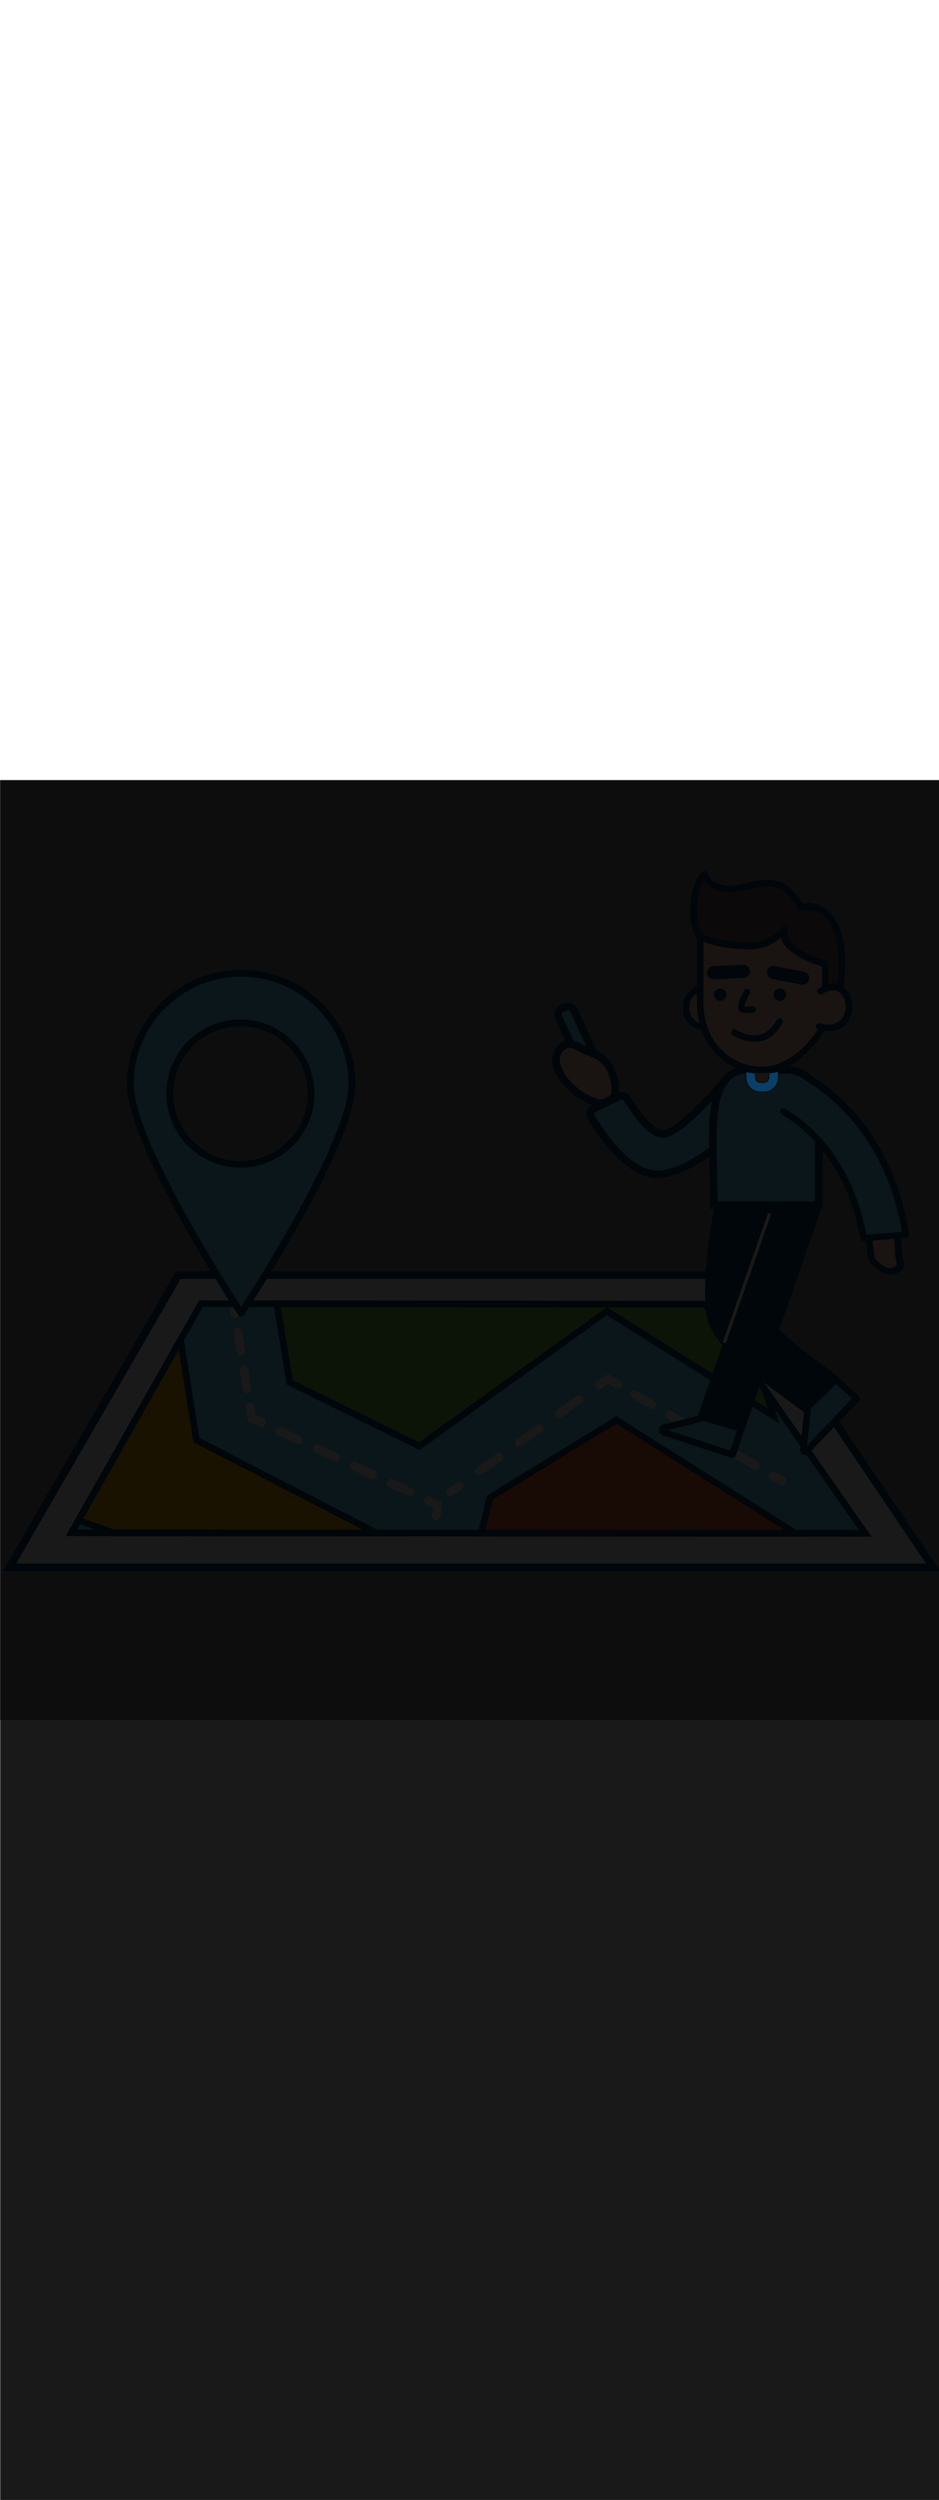 <ns0:svg xmlns:ns0="http://www.w3.org/2000/svg" version="1.1" id="Layer_1" x="0px" y="0px" viewBox="0 0 500 500" style="width: 188px;" xml:space="preserve" data-imageid="navigation-8" imageName="Navigation" class="illustrations_image"><ns0:rect x="0" y="0" width="500" height="500" fill="#808080" stroke="none"/><ns0:defs><ns0:mask id="spotlight-mask"><ns0:rect x="0" y="0" width="100%" height="100%" fill="white" opacity="0.9" /><ns0:style type="text/css" fill="black" /><ns0:style type="text/css" style="" fill="black" /><ns0:path class="st1_navigation-8" d="M 397.5 158.304 L 397.501 158.422 L 397.501 158.43 L 397.504 158.547 L 397.504 158.555 L 397.509 158.672 L 397.509 158.68 L 397.516 158.796 L 397.516 158.804 L 397.525 158.92 L 397.525 158.928 L 397.536 159.043 L 397.536 159.051 L 397.548 159.165 L 397.549 159.173 L 397.563 159.287 L 397.564 159.295 L 397.58 159.408 L 397.581 159.416 L 397.598 159.529 L 397.6 159.537 L 397.619 159.648 L 397.62 159.656 L 397.641 159.767 L 397.643 159.775 L 397.665 159.885 L 397.667 159.893 L 397.691 160.003 L 397.693 160.011 L 397.719 160.12 L 397.721 160.128 L 397.749 160.236 L 397.751 160.244 L 397.78 160.351 L 397.783 160.359 L 397.814 160.465 L 397.816 160.473 L 397.849 160.579 L 397.851 160.586 L 397.885 160.691 L 397.888 160.699 L 397.924 160.803 L 397.927 160.811 L 397.964 160.914 L 397.967 160.922 L 398.006 161.024 L 398.009 161.032 L 398.05 161.134 L 398.053 161.141 L 398.095 161.242 L 398.098 161.249 L 398.142 161.349 L 398.145 161.356 L 398.19 161.455 L 398.194 161.463 L 398.241 161.561 L 398.244 161.568 L 398.292 161.665 L 398.296 161.673 L 398.346 161.769 L 398.35 161.776 L 398.401 161.871 L 398.405 161.878 L 398.457 161.973 L 398.461 161.98 L 398.516 162.073 L 398.52 162.08 L 398.575 162.172 L 398.579 162.179 L 398.636 162.271 L 398.641 162.277 L 398.699 162.368 L 398.704 162.374 L 398.763 162.464 L 398.768 162.47 L 398.829 162.559 L 398.834 162.565 L 398.896 162.653 L 398.901 162.659 L 398.965 162.745 L 398.969 162.752 L 399.035 162.837 L 399.039 162.843 L 399.106 162.927 L 399.111 162.934 L 399.179 163.017 L 399.184 163.023 L 399.253 163.105 L 399.258 163.111 L 399.328 163.191 L 399.334 163.197 L 399.405 163.277 L 399.411 163.283 L 399.483 163.361 L 399.489 163.367 L 399.563 163.445 L 399.568 163.45 L 399.644 163.526 L 399.649 163.532 L 399.726 163.607 L 399.732 163.612 L 399.809 163.686 L 399.815 163.692 L 399.894 163.764 L 399.9 163.769 L 399.98 163.841 L 399.986 163.846 L 400.067 163.916 L 400.073 163.921 L 400.155 163.99 L 400.161 163.995 L 400.245 164.063 L 400.251 164.068 L 400.335 164.134 L 400.341 164.139 L 400.427 164.204 L 400.433 164.208 L 400.52 164.272 L 400.526 164.277 L 400.614 164.339 L 400.621 164.344 L 400.709 164.405 L 400.716 164.409 L 400.806 164.469 L 400.812 164.473 L 400.903 164.532 L 400.91 164.536 L 401.002 164.593 L 401.008 164.597 L 401.101 164.652 L 401.108 164.656 L 401.202 164.711 L 401.208 164.714 L 401.303 164.767 L 401.31 164.771 L 401.406 164.822 L 401.413 164.826 L 401.509 164.876 L 401.516 164.88 L 401.614 164.928 L 401.621 164.932 L 401.719 164.979 L 401.726 164.982 L 401.826 165.028 L 401.833 165.031 L 401.933 165.075 L 401.94 165.078 L 402.041 165.121 L 402.049 165.124 L 402.15 165.165 L 402.158 165.168 L 402.26 165.207 L 402.268 165.21 L 402.371 165.248 L 402.379 165.251 L 402.483 165.287 L 402.491 165.29 L 402.596 165.325 L 402.603 165.327 L 402.709 165.36 L 402.717 165.363 L 402.823 165.394 L 402.831 165.397 L 402.938 165.427 L 402.946 165.429 L 403.054 165.457 L 403.062 165.459 L 403.17 165.486 L 403.178 165.488 L 403.288 165.513 L 403.295 165.515 L 403.406 165.538 L 403.413 165.54 L 403.524 165.562 L 403.532 165.563 L 403.643 165.584 L 403.651 165.585 L 403.763 165.604 L 403.771 165.605 L 403.884 165.622 L 403.892 165.623 L 404.005 165.638 L 404.013 165.639 L 404.127 165.652 L 404.135 165.653 L 404.25 165.665 L 404.257 165.666 L 404.373 165.675 L 404.38 165.676 L 404.496 165.684 L 404.504 165.685 L 404.62 165.691 L 404.628 165.691 L 404.745 165.696 L 404.753 165.696 L 404.87 165.699 L 404.878 165.699 L 404.996 165.7 L 405 165.7 L 406.8 165.7 L 406.804 165.7 L 406.804 165.7 L 406.919 165.699 L 406.927 165.699 L 407.042 165.696 L 407.05 165.696 L 407.164 165.691 L 407.172 165.691 L 407.286 165.684 L 407.294 165.684 L 407.407 165.675 L 407.415 165.675 L 407.528 165.664 L 407.536 165.664 L 407.648 165.652 L 407.656 165.651 L 407.768 165.637 L 407.776 165.636 L 407.887 165.62 L 407.895 165.619 L 408.005 165.602 L 408.013 165.6 L 408.123 165.581 L 408.131 165.58 L 408.24 165.559 L 408.248 165.557 L 408.357 165.535 L 408.365 165.533 L 408.473 165.509 L 408.481 165.507 L 408.588 165.481 L 408.596 165.479 L 408.703 165.451 L 408.711 165.449 L 408.817 165.42 L 408.824 165.418 L 408.93 165.387 L 408.937 165.384 L 409.042 165.352 L 409.05 165.349 L 409.154 165.315 L 409.161 165.313 L 409.265 165.277 L 409.272 165.274 L 409.375 165.237 L 409.382 165.234 L 409.484 165.195 L 409.491 165.192 L 409.592 165.152 L 409.599 165.149 L 409.7 165.107 L 409.707 165.104 L 409.806 165.06 L 409.814 165.057 L 409.912 165.012 L 409.919 165.008 L 410.017 164.962 L 410.024 164.958 L 410.121 164.91 L 410.128 164.907 L 410.224 164.857 L 410.231 164.854 L 410.326 164.803 L 410.333 164.799 L 410.427 164.746 L 410.434 164.743 L 410.528 164.689 L 410.534 164.685 L 410.627 164.63 L 410.633 164.625 L 410.725 164.569 L 410.731 164.565 L 410.822 164.507 L 410.829 164.502 L 410.918 164.443 L 410.925 164.439 L 411.013 164.378 L 411.02 164.374 L 411.107 164.312 L 411.113 164.307 L 411.2 164.244 L 411.206 164.239 L 411.292 164.174 L 411.298 164.17 L 411.383 164.104 L 411.389 164.099 L 411.472 164.032 L 411.478 164.027 L 411.561 163.958 L 411.567 163.953 L 411.648 163.884 L 411.654 163.878 L 411.734 163.808 L 411.74 163.802 L 411.819 163.73 L 411.825 163.725 L 411.903 163.652 L 411.908 163.646 L 411.985 163.572 L 411.991 163.566 L 412.066 163.491 L 412.072 163.485 L 412.146 163.408 L 412.152 163.403 L 412.225 163.325 L 412.23 163.319 L 412.302 163.24 L 412.308 163.234 L 412.378 163.154 L 412.384 163.148 L 412.453 163.067 L 412.458 163.061 L 412.527 162.978 L 412.532 162.972 L 412.599 162.889 L 412.604 162.883 L 412.67 162.798 L 412.674 162.792 L 412.739 162.706 L 412.744 162.7 L 412.807 162.613 L 412.812 162.607 L 412.874 162.52 L 412.878 162.513 L 412.939 162.425 L 412.943 162.418 L 413.002 162.329 L 413.007 162.322 L 413.065 162.231 L 413.069 162.225 L 413.125 162.133 L 413.13 162.127 L 413.185 162.034 L 413.189 162.028 L 413.243 161.934 L 413.246 161.927 L 413.299 161.833 L 413.303 161.826 L 413.354 161.731 L 413.357 161.724 L 413.407 161.628 L 413.41 161.621 L 413.458 161.524 L 413.462 161.517 L 413.508 161.419 L 413.512 161.412 L 413.557 161.314 L 413.56 161.306 L 413.604 161.207 L 413.607 161.2 L 413.649 161.099 L 413.652 161.092 L 413.692 160.991 L 413.695 160.984 L 413.734 160.882 L 413.737 160.875 L 413.774 160.772 L 413.777 160.765 L 413.813 160.661 L 413.815 160.654 L 413.849 160.55 L 413.852 160.542 L 413.884 160.437 L 413.887 160.43 L 413.918 160.324 L 413.92 160.317 L 413.949 160.211 L 413.951 160.203 L 413.979 160.096 L 413.981 160.088 L 414.007 159.981 L 414.009 159.973 L 414.033 159.865 L 414.035 159.857 L 414.057 159.748 L 414.059 159.74 L 414.08 159.631 L 414.081 159.623 L 414.1 159.513 L 414.102 159.505 L 414.119 159.395 L 414.12 159.387 L 414.136 159.276 L 414.137 159.268 L 414.151 159.156 L 414.152 159.148 L 414.164 159.036 L 414.164 159.028 L 414.175 158.915 L 414.175 158.907 L 414.184 158.794 L 414.184 158.786 L 414.191 158.672 L 414.191 158.664 L 414.196 158.55 L 414.196 158.542 L 414.199 158.427 L 414.199 158.419 L 414.2 158.304 L 414.2 158.3 L 414.2 155.196 L 413.844 155.302 L 413.834 155.305 L 413.221 155.473 L 413.211 155.476 L 412.595 155.63 L 412.585 155.633 L 411.967 155.774 L 411.956 155.776 L 411.335 155.903 L 411.324 155.905 L 410.702 156.018 L 410.69 156.019 L 410.066 156.118 L 410.054 156.119 L 409.6 156.18 L 409.6 158.247 L 409.6 158.298 L 409.6 158.349 L 409.598 158.399 L 409.596 158.448 L 409.594 158.496 L 409.59 158.545 L 409.586 158.593 L 409.581 158.641 L 409.575 158.688 L 409.569 158.736 L 409.562 158.783 L 409.554 158.829 L 409.545 158.876 L 409.536 158.922 L 409.526 158.968 L 409.515 159.013 L 409.503 159.059 L 409.491 159.103 L 409.478 159.148 L 409.465 159.192 L 409.451 159.236 L 409.436 159.28 L 409.42 159.323 L 409.404 159.366 L 409.388 159.408 L 409.37 159.451 L 409.352 159.492 L 409.333 159.534 L 409.314 159.575 L 409.294 159.616 L 409.274 159.656 L 409.252 159.696 L 409.231 159.736 L 409.208 159.775 L 409.185 159.814 L 409.162 159.852 L 409.138 159.89 L 409.113 159.927 L 409.088 159.964 L 409.062 160.001 L 409.036 160.037 L 409.009 160.073 L 408.981 160.109 L 408.954 160.143 L 408.925 160.178 L 408.896 160.212 L 408.866 160.245 L 408.836 160.278 L 408.806 160.311 L 408.775 160.343 L 408.743 160.375 L 408.711 160.406 L 408.678 160.436 L 408.645 160.466 L 408.612 160.496 L 408.578 160.525 L 408.543 160.554 L 408.509 160.581 L 408.473 160.609 L 408.437 160.636 L 408.401 160.662 L 408.364 160.688 L 408.327 160.713 L 408.29 160.738 L 408.252 160.762 L 408.214 160.785 L 408.175 160.808 L 408.136 160.831 L 408.096 160.852 L 408.056 160.874 L 408.016 160.894 L 407.975 160.914 L 407.934 160.933 L 407.892 160.952 L 407.851 160.97 L 407.808 160.988 L 407.766 161.004 L 407.723 161.02 L 407.68 161.036 L 407.636 161.051 L 407.592 161.065 L 407.548 161.078 L 407.503 161.091 L 407.459 161.103 L 407.413 161.115 L 407.368 161.126 L 407.322 161.136 L 407.276 161.145 L 407.229 161.154 L 407.183 161.162 L 407.136 161.169 L 407.088 161.175 L 407.041 161.181 L 406.993 161.186 L 406.945 161.19 L 406.896 161.194 L 406.848 161.196 L 406.799 161.198 L 406.749 161.2 L 406.698 161.2 L 404.902 161.2 L 404.851 161.2 L 404.801 161.198 L 404.752 161.196 L 404.704 161.194 L 404.655 161.19 L 404.607 161.186 L 404.559 161.181 L 404.512 161.175 L 404.464 161.169 L 404.417 161.162 L 404.371 161.154 L 404.324 161.145 L 404.278 161.136 L 404.232 161.126 L 404.187 161.115 L 404.141 161.103 L 404.097 161.091 L 404.052 161.078 L 404.008 161.065 L 403.964 161.051 L 403.92 161.036 L 403.877 161.02 L 403.834 161.004 L 403.792 160.988 L 403.749 160.97 L 403.708 160.952 L 403.666 160.933 L 403.625 160.914 L 403.584 160.894 L 403.544 160.874 L 403.504 160.852 L 403.464 160.831 L 403.425 160.808 L 403.386 160.785 L 403.348 160.762 L 403.31 160.738 L 403.273 160.713 L 403.236 160.688 L 403.199 160.662 L 403.163 160.636 L 403.127 160.609 L 403.091 160.581 L 403.057 160.554 L 403.022 160.525 L 402.988 160.496 L 402.955 160.466 L 402.922 160.436 L 402.889 160.406 L 402.857 160.375 L 402.825 160.343 L 402.794 160.311 L 402.764 160.278 L 402.734 160.245 L 402.704 160.212 L 402.675 160.178 L 402.646 160.143 L 402.619 160.109 L 402.591 160.073 L 402.564 160.037 L 402.538 160.001 L 402.512 159.964 L 402.487 159.927 L 402.462 159.89 L 402.438 159.852 L 402.415 159.814 L 402.392 159.775 L 402.369 159.736 L 402.348 159.696 L 402.326 159.656 L 402.306 159.616 L 402.286 159.575 L 402.267 159.534 L 402.248 159.492 L 402.23 159.451 L 402.212 159.408 L 402.196 159.366 L 402.18 159.323 L 402.164 159.28 L 402.149 159.236 L 402.135 159.192 L 402.122 159.148 L 402.109 159.103 L 402.097 159.059 L 402.085 159.013 L 402.074 158.968 L 402.064 158.922 L 402.055 158.876 L 402.046 158.829 L 402.038 158.783 L 402.031 158.736 L 402.025 158.688 L 402.019 158.641 L 402.014 158.593 L 402.01 158.545 L 402.006 158.496 L 402.004 158.448 L 402.002 158.399 L 402 158.349 L 402.0 158.298 L 402.0 156.192 L 401.931 156.185 L 401.922 156.184 L 401.334 156.117 L 401.326 156.116 L 400.742 156.039 L 400.734 156.037 L 400.153 155.951 L 400.145 155.95 L 399.568 155.855 L 399.56 155.854 L 398.988 155.749 L 398.98 155.748 L 398.411 155.635 L 398.403 155.633 L 397.838 155.511 L 397.83 155.509 L 397.5 155.432 L 397.5 158.3 L 397.5 158.302 L 397.5 158.304 Z" id="element_58" fill="black" /><ns0:path class="st1_navigation-8" d="M 397.5 158.304 L 397.501 158.422 L 397.501 158.43 L 397.504 158.547 L 397.504 158.555 L 397.509 158.672 L 397.509 158.68 L 397.516 158.796 L 397.516 158.804 L 397.525 158.92 L 397.525 158.928 L 397.536 159.043 L 397.536 159.051 L 397.548 159.165 L 397.549 159.173 L 397.563 159.287 L 397.564 159.295 L 397.58 159.408 L 397.581 159.416 L 397.598 159.529 L 397.6 159.537 L 397.619 159.648 L 397.62 159.656 L 397.641 159.767 L 397.643 159.775 L 397.665 159.885 L 397.667 159.893 L 397.691 160.003 L 397.693 160.011 L 397.719 160.12 L 397.721 160.128 L 397.749 160.236 L 397.751 160.244 L 397.78 160.351 L 397.783 160.359 L 397.814 160.465 L 397.816 160.473 L 397.849 160.579 L 397.851 160.586 L 397.885 160.691 L 397.888 160.699 L 397.924 160.803 L 397.927 160.811 L 397.964 160.914 L 397.967 160.922 L 398.006 161.024 L 398.009 161.032 L 398.05 161.134 L 398.053 161.141 L 398.095 161.242 L 398.098 161.249 L 398.142 161.349 L 398.145 161.356 L 398.19 161.455 L 398.194 161.463 L 398.241 161.561 L 398.244 161.568 L 398.292 161.665 L 398.296 161.673 L 398.346 161.769 L 398.35 161.776 L 398.401 161.871 L 398.405 161.878 L 398.457 161.973 L 398.461 161.98 L 398.516 162.073 L 398.52 162.08 L 398.575 162.172 L 398.579 162.179 L 398.636 162.271 L 398.641 162.277 L 398.699 162.368 L 398.704 162.374 L 398.763 162.464 L 398.768 162.47 L 398.829 162.559 L 398.834 162.565 L 398.896 162.653 L 398.901 162.659 L 398.965 162.745 L 398.969 162.752 L 399.035 162.837 L 399.039 162.843 L 399.106 162.927 L 399.111 162.934 L 399.179 163.017 L 399.184 163.023 L 399.253 163.105 L 399.258 163.111 L 399.328 163.191 L 399.334 163.197 L 399.405 163.277 L 399.411 163.283 L 399.483 163.361 L 399.489 163.367 L 399.563 163.445 L 399.568 163.45 L 399.644 163.526 L 399.649 163.532 L 399.726 163.607 L 399.732 163.612 L 399.809 163.686 L 399.815 163.692 L 399.894 163.764 L 399.9 163.769 L 399.98 163.841 L 399.986 163.846 L 400.067 163.916 L 400.073 163.921 L 400.155 163.99 L 400.161 163.995 L 400.245 164.063 L 400.251 164.068 L 400.335 164.134 L 400.341 164.139 L 400.427 164.204 L 400.433 164.208 L 400.52 164.272 L 400.526 164.277 L 400.614 164.339 L 400.621 164.344 L 400.709 164.405 L 400.716 164.409 L 400.806 164.469 L 400.812 164.473 L 400.903 164.532 L 400.91 164.536 L 401.002 164.593 L 401.008 164.597 L 401.101 164.652 L 401.108 164.656 L 401.202 164.711 L 401.208 164.714 L 401.303 164.767 L 401.31 164.771 L 401.406 164.822 L 401.413 164.826 L 401.509 164.876 L 401.516 164.88 L 401.614 164.928 L 401.621 164.932 L 401.719 164.979 L 401.726 164.982 L 401.826 165.028 L 401.833 165.031 L 401.933 165.075 L 401.94 165.078 L 402.041 165.121 L 402.049 165.124 L 402.15 165.165 L 402.158 165.168 L 402.26 165.207 L 402.268 165.21 L 402.371 165.248 L 402.379 165.251 L 402.483 165.287 L 402.491 165.29 L 402.596 165.325 L 402.603 165.327 L 402.709 165.36 L 402.717 165.363 L 402.823 165.394 L 402.831 165.397 L 402.938 165.427 L 402.946 165.429 L 403.054 165.457 L 403.062 165.459 L 403.17 165.486 L 403.178 165.488 L 403.288 165.513 L 403.295 165.515 L 403.406 165.538 L 403.413 165.54 L 403.524 165.562 L 403.532 165.563 L 403.643 165.584 L 403.651 165.585 L 403.763 165.604 L 403.771 165.605 L 403.884 165.622 L 403.892 165.623 L 404.005 165.638 L 404.013 165.639 L 404.127 165.652 L 404.135 165.653 L 404.25 165.665 L 404.257 165.666 L 404.373 165.675 L 404.38 165.676 L 404.496 165.684 L 404.504 165.685 L 404.62 165.691 L 404.628 165.691 L 404.745 165.696 L 404.753 165.696 L 404.87 165.699 L 404.878 165.699 L 404.996 165.7 L 405 165.7 L 406.8 165.7 L 406.804 165.7 L 406.804 165.7 L 406.919 165.699 L 406.927 165.699 L 407.042 165.696 L 407.05 165.696 L 407.164 165.691 L 407.172 165.691 L 407.286 165.684 L 407.294 165.684 L 407.407 165.675 L 407.415 165.675 L 407.528 165.664 L 407.536 165.664 L 407.648 165.652 L 407.656 165.651 L 407.768 165.637 L 407.776 165.636 L 407.887 165.62 L 407.895 165.619 L 408.005 165.602 L 408.013 165.6 L 408.123 165.581 L 408.131 165.58 L 408.24 165.559 L 408.248 165.557 L 408.357 165.535 L 408.365 165.533 L 408.473 165.509 L 408.481 165.507 L 408.588 165.481 L 408.596 165.479 L 408.703 165.451 L 408.711 165.449 L 408.817 165.42 L 408.824 165.418 L 408.93 165.387 L 408.937 165.384 L 409.042 165.352 L 409.05 165.349 L 409.154 165.315 L 409.161 165.313 L 409.265 165.277 L 409.272 165.274 L 409.375 165.237 L 409.382 165.234 L 409.484 165.195 L 409.491 165.192 L 409.592 165.152 L 409.599 165.149 L 409.7 165.107 L 409.707 165.104 L 409.806 165.06 L 409.814 165.057 L 409.912 165.012 L 409.919 165.008 L 410.017 164.962 L 410.024 164.958 L 410.121 164.91 L 410.128 164.907 L 410.224 164.857 L 410.231 164.854 L 410.326 164.803 L 410.333 164.799 L 410.427 164.746 L 410.434 164.743 L 410.528 164.689 L 410.534 164.685 L 410.627 164.63 L 410.633 164.625 L 410.725 164.569 L 410.731 164.565 L 410.822 164.507 L 410.829 164.502 L 410.918 164.443 L 410.925 164.439 L 411.013 164.378 L 411.02 164.374 L 411.107 164.312 L 411.113 164.307 L 411.2 164.244 L 411.206 164.239 L 411.292 164.174 L 411.298 164.17 L 411.383 164.104 L 411.389 164.099 L 411.472 164.032 L 411.478 164.027 L 411.561 163.958 L 411.567 163.953 L 411.648 163.884 L 411.654 163.878 L 411.734 163.808 L 411.74 163.802 L 411.819 163.73 L 411.825 163.725 L 411.903 163.652 L 411.908 163.646 L 411.985 163.572 L 411.991 163.566 L 412.066 163.491 L 412.072 163.485 L 412.146 163.408 L 412.152 163.403 L 412.225 163.325 L 412.23 163.319 L 412.302 163.24 L 412.308 163.234 L 412.378 163.154 L 412.384 163.148 L 412.453 163.067 L 412.458 163.061 L 412.527 162.978 L 412.532 162.972 L 412.599 162.889 L 412.604 162.883 L 412.67 162.798 L 412.674 162.792 L 412.739 162.706 L 412.744 162.7 L 412.807 162.613 L 412.812 162.607 L 412.874 162.52 L 412.878 162.513 L 412.939 162.425 L 412.943 162.418 L 413.002 162.329 L 413.007 162.322 L 413.065 162.231 L 413.069 162.225 L 413.125 162.133 L 413.13 162.127 L 413.185 162.034 L 413.189 162.028 L 413.243 161.934 L 413.246 161.927 L 413.299 161.833 L 413.303 161.826 L 413.354 161.731 L 413.357 161.724 L 413.407 161.628 L 413.41 161.621 L 413.458 161.524 L 413.462 161.517 L 413.508 161.419 L 413.512 161.412 L 413.557 161.314 L 413.56 161.306 L 413.604 161.207 L 413.607 161.2 L 413.649 161.099 L 413.652 161.092 L 413.692 160.991 L 413.695 160.984 L 413.734 160.882 L 413.737 160.875 L 413.774 160.772 L 413.777 160.765 L 413.813 160.661 L 413.815 160.654 L 413.849 160.55 L 413.852 160.542 L 413.884 160.437 L 413.887 160.43 L 413.918 160.324 L 413.92 160.317 L 413.949 160.211 L 413.951 160.203 L 413.979 160.096 L 413.981 160.088 L 414.007 159.981 L 414.009 159.973 L 414.033 159.865 L 414.035 159.857 L 414.057 159.748 L 414.059 159.74 L 414.08 159.631 L 414.081 159.623 L 414.1 159.513 L 414.102 159.505 L 414.119 159.395 L 414.12 159.387 L 414.136 159.276 L 414.137 159.268 L 414.151 159.156 L 414.152 159.148 L 414.164 159.036 L 414.164 159.028 L 414.175 158.915 L 414.175 158.907 L 414.184 158.794 L 414.184 158.786 L 414.191 158.672 L 414.191 158.664 L 414.196 158.55 L 414.196 158.542 L 414.199 158.427 L 414.199 158.419 L 414.2 158.304 L 414.2 158.3 L 414.2 155.196 L 413.844 155.302 L 413.834 155.305 L 413.221 155.473 L 413.211 155.476 L 412.595 155.63 L 412.585 155.633 L 411.967 155.774 L 411.956 155.776 L 411.335 155.903 L 411.324 155.905 L 410.702 156.018 L 410.69 156.019 L 410.066 156.118 L 410.054 156.119 L 409.6 156.18 L 409.6 158.247 L 409.6 158.298 L 409.6 158.349 L 409.598 158.399 L 409.596 158.448 L 409.594 158.496 L 409.59 158.545 L 409.586 158.593 L 409.581 158.641 L 409.575 158.688 L 409.569 158.736 L 409.562 158.783 L 409.554 158.829 L 409.545 158.876 L 409.536 158.922 L 409.526 158.968 L 409.515 159.013 L 409.503 159.059 L 409.491 159.103 L 409.478 159.148 L 409.465 159.192 L 409.451 159.236 L 409.436 159.28 L 409.42 159.323 L 409.404 159.366 L 409.388 159.408 L 409.37 159.451 L 409.352 159.492 L 409.333 159.534 L 409.314 159.575 L 409.294 159.616 L 409.274 159.656 L 409.252 159.696 L 409.231 159.736 L 409.208 159.775 L 409.185 159.814 L 409.162 159.852 L 409.138 159.89 L 409.113 159.927 L 409.088 159.964 L 409.062 160.001 L 409.036 160.037 L 409.009 160.073 L 408.981 160.109 L 408.954 160.143 L 408.925 160.178 L 408.896 160.212 L 408.866 160.245 L 408.836 160.278 L 408.806 160.311 L 408.775 160.343 L 408.743 160.375 L 408.711 160.406 L 408.678 160.436 L 408.645 160.466 L 408.612 160.496 L 408.578 160.525 L 408.543 160.554 L 408.509 160.581 L 408.473 160.609 L 408.437 160.636 L 408.401 160.662 L 408.364 160.688 L 408.327 160.713 L 408.29 160.738 L 408.252 160.762 L 408.214 160.785 L 408.175 160.808 L 408.136 160.831 L 408.096 160.852 L 408.056 160.874 L 408.016 160.894 L 407.975 160.914 L 407.934 160.933 L 407.892 160.952 L 407.851 160.97 L 407.808 160.988 L 407.766 161.004 L 407.723 161.02 L 407.68 161.036 L 407.636 161.051 L 407.592 161.065 L 407.548 161.078 L 407.503 161.091 L 407.459 161.103 L 407.413 161.115 L 407.368 161.126 L 407.322 161.136 L 407.276 161.145 L 407.229 161.154 L 407.183 161.162 L 407.136 161.169 L 407.088 161.175 L 407.041 161.181 L 406.993 161.186 L 406.945 161.19 L 406.896 161.194 L 406.848 161.196 L 406.799 161.198 L 406.749 161.2 L 406.698 161.2 L 404.902 161.2 L 404.851 161.2 L 404.801 161.198 L 404.752 161.196 L 404.704 161.194 L 404.655 161.19 L 404.607 161.186 L 404.559 161.181 L 404.512 161.175 L 404.464 161.169 L 404.417 161.162 L 404.371 161.154 L 404.324 161.145 L 404.278 161.136 L 404.232 161.126 L 404.187 161.115 L 404.141 161.103 L 404.097 161.091 L 404.052 161.078 L 404.008 161.065 L 403.964 161.051 L 403.92 161.036 L 403.877 161.02 L 403.834 161.004 L 403.792 160.988 L 403.749 160.97 L 403.708 160.952 L 403.666 160.933 L 403.625 160.914 L 403.584 160.894 L 403.544 160.874 L 403.504 160.852 L 403.464 160.831 L 403.425 160.808 L 403.386 160.785 L 403.348 160.762 L 403.31 160.738 L 403.273 160.713 L 403.236 160.688 L 403.199 160.662 L 403.163 160.636 L 403.127 160.609 L 403.091 160.581 L 403.057 160.554 L 403.022 160.525 L 402.988 160.496 L 402.955 160.466 L 402.922 160.436 L 402.889 160.406 L 402.857 160.375 L 402.825 160.343 L 402.794 160.311 L 402.764 160.278 L 402.734 160.245 L 402.704 160.212 L 402.675 160.178 L 402.646 160.143 L 402.619 160.109 L 402.591 160.073 L 402.564 160.037 L 402.538 160.001 L 402.512 159.964 L 402.487 159.927 L 402.462 159.89 L 402.438 159.852 L 402.415 159.814 L 402.392 159.775 L 402.369 159.736 L 402.348 159.696 L 402.326 159.656 L 402.306 159.616 L 402.286 159.575 L 402.267 159.534 L 402.248 159.492 L 402.23 159.451 L 402.212 159.408 L 402.196 159.366 L 402.18 159.323 L 402.164 159.28 L 402.149 159.236 L 402.135 159.192 L 402.122 159.148 L 402.109 159.103 L 402.097 159.059 L 402.085 159.013 L 402.074 158.968 L 402.064 158.922 L 402.055 158.876 L 402.046 158.829 L 402.038 158.783 L 402.031 158.736 L 402.025 158.688 L 402.019 158.641 L 402.014 158.593 L 402.01 158.545 L 402.006 158.496 L 402.004 158.448 L 402.002 158.399 L 402 158.349 L 402.0 158.298 L 402.0 156.192 L 401.931 156.185 L 401.922 156.184 L 401.334 156.117 L 401.326 156.116 L 400.742 156.039 L 400.734 156.037 L 400.153 155.951 L 400.145 155.95 L 399.568 155.855 L 399.56 155.854 L 398.988 155.749 L 398.98 155.748 L 398.411 155.635 L 398.403 155.633 L 397.838 155.511 L 397.83 155.509 L 397.5 155.432 L 397.5 158.3 L 397.5 158.302 L 397.5 158.304 Z" id="element_58" style="" fill="black" /></ns0:mask></ns0:defs><ns0:style type="text/css">
	.st0_navigation-8{fill:#FFFFFF;}
	.st1_navigation-8{fill:#093F68;}
	.st2_navigation-8{fill:#68E1FD;}
	.st3_navigation-8{fill:#70CC40;}
	.st4_navigation-8{fill:#FFBC0E;}
	.st5_navigation-8{fill:#F56132;}
	.st6_navigation-8{fill:#FFC9B0;}
	.st7_navigation-8{fill:#725858;}
</ns0:style>
<ns0:g id="map_navigation-8">
	<ns0:polygon class="st0_navigation-8" points="496.9,418.8 5.1,418.8 95,263.4 391.9,263.4 &#09;" />
	<ns0:path class="st1_navigation-8" d="M500.6,420.8H1.6l92.2-159.4h299.1L500.6,420.8z M8.6,416.8h484.5L390.8,265.4H96.2L8.6,416.8z" />
	<ns0:polygon class="st2_navigation-8 targetColor" points="460.7,400.7 38,400.4 107,278.5 375.6,278.8 &#09;" style="fill: rgb(104, 225, 253);" />
	<ns0:path class="st0_navigation-8" d="M125,286.2c0.1,0,0.3,0,0.4,0c1.3-0.2,2.1-1.4,1.9-2.7l-0.9-5.7c-0.2-1.3-1.4-2.1-2.7-1.9s-2.1,1.4-1.9,2.7&#10;&#09;&#09;l0,0l0.9,5.7C122.9,285.4,123.9,286.2,125,286.2z" />
	<ns0:path class="st0_navigation-8" d="M129.2,324.1l-1.6-10c-0.3-1.2,0.5-2.5,1.7-2.8c1.2-0.3,2.5,0.5,2.8,1.7c0,0.1,0,0.2,0,0.3l1.6,10&#10;&#09;&#09;c0.2,1.3-0.7,2.5-1.9,2.7S129.4,325.4,129.2,324.1L129.2,324.1z M126,304.2l-1.6-10c-0.3-1.2,0.5-2.5,1.7-2.8&#10;&#09;&#09;c1.2-0.3,2.5,0.5,2.8,1.7c0,0.1,0,0.2,0,0.3l1.6,10c0.2,1.3-0.6,2.5-1.9,2.7c-0.1,0-0.3,0-0.4,0C127.2,306.1,126.2,305.3,126,304.2&#10;&#09;&#09;z" />
	<ns0:path class="st0_navigation-8" d="M139.3,344.2c1.3,0,2.3-1,2.3-2.3c0-0.9-0.5-1.8-1.3-2.1l-4.1-1.9l-0.7-4.5c-0.1-1.3-1.3-2.2-2.5-2.1&#10;&#09;&#09;c-1.3,0.1-2.2,1.3-2.1,2.5c0,0.1,0,0.2,0,0.3l0.9,5.7c0.1,0.8,0.6,1.4,1.3,1.7l5.2,2.5C138.7,344.1,139,344.2,139.3,344.2z" />
	<ns0:path class="st0_navigation-8" d="M217.1,380.8l-9.9-4.6c-1.2-0.6-1.7-1.9-1.1-3.1s1.9-1.7,3.1-1.1l9.9,4.6c1.2,0.5,1.7,1.9,1.1,3.1&#10;&#09;&#09;c-0.4,0.8-1.2,1.3-2.1,1.3C217.8,381,217.5,381,217.1,380.8z M197.4,371.6l-9.9-4.6c-1.2-0.6-1.6-1.9-1.1-3.1s1.9-1.6,3.1-1.1&#10;&#09;&#09;l9.9,4.6c1.2,0.5,1.7,1.9,1.1,3.1c-0.4,0.8-1.2,1.4-2.1,1.3C198.1,371.8,197.8,371.8,197.4,371.6z M177.7,362.4l-9.9-4.6&#10;&#09;&#09;c-1.2-0.6-1.7-1.9-1.1-3.1s1.9-1.7,3.1-1.1l0,0l9.9,4.6c1.2,0.6,1.6,1.9,1.1,3.1c-0.4,0.8-1.2,1.3-2.1,1.3&#10;&#09;&#09;C178.4,362.6,178,362.6,177.7,362.4L177.7,362.4z M158,353.2l-9.9-4.6c-1.2-0.6-1.6-1.9-1.1-3.1s1.9-1.6,3.1-1.1l9.9,4.6&#10;&#09;&#09;c1.2,0.5,1.7,1.9,1.1,3.1c-0.4,0.8-1.2,1.4-2.1,1.3C158.7,353.4,158.3,353.3,158,353.2z" />
	<ns0:path class="st0_navigation-8" d="M232.2,393.8c1.1,0,2.1-0.8,2.3-1.9l1.1-5.7c0.2-1-0.3-2.1-1.3-2.5l-5.2-2.4c-1.2-0.6-2.5-0.1-3.1,1.1&#10;&#09;&#09;s-0.1,2.5,1.1,3.1l0,0l3.6,1.7l-0.7,3.9c-0.2,1.3,0.6,2.5,1.9,2.7C231.9,393.8,232,393.8,232.2,393.8z" />
	<ns0:path class="st0_navigation-8" d="M416.5,375.3c1.3,0,2.3-1,2.3-2.3c0-0.8-0.4-1.6-1.1-2l-5-2.9c-1.1-0.6-2.5-0.3-3.2,0.8&#10;&#09;&#09;c-0.6,1.1-0.3,2.5,0.8,3.2l0,0l5,2.9C415.7,375.2,416.1,375.3,416.5,375.3z" />
	<ns0:path class="st0_navigation-8" d="M401.1,366.7l-9.2-5.4c-1.1-0.7-1.4-2.1-0.8-3.2c0.7-1.1,2-1.4,3.1-0.8l9.2,5.4c1.1,0.7,1.5,2.1,0.8,3.2&#10;&#09;&#09;c-0.4,0.7-1.2,1.1-2,1.1C401.9,367,401.5,366.9,401.1,366.7z M382.7,355.9l-9.2-5.4c-1.1-0.6-1.5-2-0.9-3.2c0.6-1.1,2-1.5,3.2-0.9&#10;&#09;&#09;c0,0,0,0,0.1,0l9.2,5.4c1.1,0.6,1.5,2.1,0.8,3.2c-0.4,0.7-1.2,1.2-2,1.2C383.5,356.2,383.1,356.1,382.7,355.9z M364.3,345l-9.2-5.4&#10;&#09;&#09;c-1.1-0.7-1.4-2.1-0.7-3.2c0.7-1,2-1.3,3-0.8l9.2,5.4c1.1,0.6,1.5,2.1,0.8,3.2c-0.4,0.7-1.2,1.2-2,1.2&#10;&#09;&#09;C365.1,345.3,364.7,345.2,364.3,345z M345.9,334.2l-9.2-5.4c-1.1-0.7-1.4-2.1-0.7-3.2c0.7-1,2-1.3,3-0.8l9.2,5.4&#10;&#09;&#09;c1.1,0.6,1.5,2.1,0.8,3.2c-0.4,0.7-1.2,1.2-2,1.2C346.7,334.5,346.3,334.4,345.9,334.2L345.9,334.2z" />
	<ns0:path class="st0_navigation-8" d="M319,324.2c0.5,0,1-0.2,1.4-0.4l3.5-2.5l3.7,2.2c1.1,0.6,2.5,0.2,3.2-0.9c0.6-1.1,0.3-2.5-0.8-3.1l-5-2.9&#10;&#09;&#09;c-0.8-0.5-1.8-0.4-2.5,0.1l-4.7,3.4c-1,0.7-1.3,2.2-0.5,3.2C317.5,323.8,318.2,324.2,319,324.2L319,324.2z" />
	<ns0:path class="st0_navigation-8" d="M253.3,369.1c-0.7-1-0.5-2.5,0.5-3.2l10.6-7.6c1-0.7,2.5-0.5,3.2,0.5s0.5,2.5-0.5,3.2l-10.6,7.6&#10;&#09;&#09;C255.5,370.4,254.1,370.2,253.3,369.1z M274.6,353.8c-0.7-1-0.5-2.5,0.5-3.2l10.6-7.6c1-0.7,2.5-0.5,3.2,0.5c0.7,1,0.5,2.5-0.5,3.2&#10;&#09;&#09;l0,0l-10.6,7.7c-0.4,0.3-0.9,0.4-1.4,0.4C275.7,354.8,275,354.5,274.6,353.8L274.6,353.8z M295.8,338.5c-0.7-1-0.5-2.5,0.5-3.2&#10;&#09;&#09;c0,0,0,0,0,0l10.6-7.7c1-0.7,2.5-0.5,3.2,0.5s0.5,2.5-0.5,3.2l0,0l-10.6,7.6c-0.4,0.3-0.9,0.4-1.4,0.4&#10;&#09;&#09;C297,339.5,296.3,339.1,295.8,338.5L295.8,338.5z" />
	<ns0:path class="st0_navigation-8" d="M239.9,381.1c0.5,0,1-0.2,1.4-0.4l4.7-3.4c1-0.7,1.3-2.2,0.5-3.2c-0.7-1-2.2-1.3-3.2-0.5l-4.7,3.4&#10;&#09;&#09;c-1,0.7-1.3,2.2-0.5,3.2C238.4,380.8,239.1,381.1,239.9,381.1L239.9,381.1z" />
	<ns0:polygon class="st3_navigation-8" points="412.1,338.4 323.3,282.6 223.3,354.3 154.4,320.4 147.5,278.6 375.6,278.8 407.3,324.3 &#09;" />
	<ns0:polygon class="st4_navigation-8" points="200.4,400.5 60.4,400.5 41.8,393.6 96.2,297.7 104.5,351 &#09;" />
	<ns0:polygon class="st5_navigation-8" points="423.6,400.7 256.2,400.6 260.8,381.6 328.2,340.4 &#09;" />
	<ns0:path class="st1_navigation-8" d="M223.4,356.4l-70.7-34.8l-7.4-44.8l231,0.3l32.3,46.2l0.1,0.4l6.4,18.7l-92-57.7L223.4,356.4z M155.9,319.3&#10;&#09;&#09;l67.2,33l100.1-71.8l85.6,53.7l-3.1-9.1l-31.1-44.5l-225.1-0.2L155.9,319.3z" />
	<ns0:path class="st1_navigation-8" d="M207.6,402.3l-147.5-0.1l-20.8-7.6l57.8-102.1l9,57.4L207.6,402.3z M60.7,398.7l132.5,0.1l-90.3-46.6&#10;&#09;&#09;l-7.7-49.2l-50.8,89.8L60.7,398.7z" />
	<ns0:path class="st1_navigation-8" d="M429.7,402.5l-175.7-0.1l5.3-21.8l68.9-42.2L429.7,402.5z M258.4,398.8l159.2,0.1l-89.4-56.5l-65.8,40.3&#10;&#09;&#09;L258.4,398.8z" />
	<ns0:path class="st1_navigation-8" d="M464.1,402.5L35,402.2l71-125.4l270.5,0.3l32.3,46.2L464.1,402.5z M41,398.7l416.4,0.3l-82.7-118.4L108,280.3&#10;&#09;&#09;L41,398.7z" />
</ns0:g>
<ns0:g id="pin_navigation-8">
	<ns0:path class="st2_navigation-8 targetColor" d="M69.4,161.8c0,32.6,59,121.8,59,121.8s59-89.2,59-121.8c0-32.6-26.4-59-59-59S69.4,129.2,69.4,161.8&#10;&#09;&#09;L69.4,161.8z M90.4,166.8c0-20.8,16.9-37.6,37.6-37.6s37.6,16.9,37.6,37.6s-16.9,37.6-37.6,37.6C107.3,204.5,90.4,187.7,90.4,166.8&#10;&#09;&#09;L90.4,166.8z" style="fill: rgb(104, 225, 253);" />
	<ns0:path class="st1_navigation-8" d="M126.9,284.6c-2.4-3.7-59.3-90.1-59.3-122.8c0-33.6,27.2-60.8,60.8-60.8c33.6,0,60.8,27.2,60.8,60.8&#10;&#09;&#09;c0,32.8-56.9,119.1-59.3,122.8c-0.5,0.8-1.6,1.1-2.5,0.5C127.3,285,127.1,284.8,126.9,284.6L126.9,284.6z M71.2,161.8&#10;&#09;&#09;c0,28.8,48,104.3,57.2,118.5c9.2-14.2,57.2-89.7,57.2-118.5c0-31.6-25.6-57.2-57.2-57.2C96.8,104.6,71.2,130.2,71.2,161.8&#10;&#09;&#09;L71.2,161.8z M88.6,166.8c0-21.8,17.7-39.4,39.4-39.4s39.4,17.7,39.4,39.4s-17.7,39.4-39.4,39.4C106.3,206.2,88.7,188.6,88.6,166.8&#10;&#09;&#09;L88.6,166.8z M92.2,166.8c0,19.8,16,35.9,35.8,35.9c19.8,0,35.9-16,35.9-35.8s-16-35.9-35.8-35.9c0,0,0,0,0,0&#10;&#09;&#09;C108.3,131,92.2,147.1,92.2,166.8L92.2,166.8z" />
</ns0:g>
<ns0:g id="character_navigation-8">
	<ns0:path class="st2_navigation-8 targetColor" d="M389.5,187.5c0,0-22.2,22.9-40.6,22c-14.9-0.7-29.2-22-34.1-30.3c-1-1.6-0.4-3.6,1.1-4.6&#10;&#09;&#09;c0.1-0.1,0.2-0.1,0.3-0.2l13.5-6.3c1.5-0.7,3.4-0.2,4.3,1.3c3.5,5.8,12.4,19.1,19.4,18.8c8.9-0.4,31.9-27.3,31.9-27.3" style="fill: rgb(104, 225, 253);" />
	<ns0:path class="st1_navigation-8" d="M349.9,211.6h-1.1c-15.7-0.7-30.2-22.1-35.8-31.2c-1.5-2.5-0.7-5.8,1.8-7.3c0.2-0.1,0.3-0.2,0.5-0.3l13.5-6.3&#10;&#09;&#09;c2.5-1.2,5.4-0.3,6.8,2c6.8,11.2,13.6,18,17.6,17.8c5.9-0.3,21.8-16.5,30.5-26.6l3,2.6c-2.4,2.8-23.8,27.6-33.3,28&#10;&#09;&#09;c-4,0.2-11.1-3.1-21.2-19.7c-0.4-0.6-1.1-0.8-1.7-0.5l-13.4,6.4c-0.3,0.2-0.6,0.5-0.7,0.8c-0.1,0.4-0.1,0.8,0.1,1.1&#10;&#09;&#09;c4.1,6.7,18.4,28.7,32.5,29.3c17.3,0.8,38.9-21.2,39.1-21.4l2.9,2.8C390,189.8,368.7,211.6,349.9,211.6z" />
	<ns0:path class="st2_navigation-8 targetColor" d="M299,121.7l1.9-0.9c1.7-0.8,3.7-0.1,4.5,1.7l15,32.4c0.8,1.7,0.1,3.7-1.7,4.5l-1.9,0.9&#10;&#09;&#09;c-1.7,0.8-3.7,0.1-4.5-1.7l-15-32.4C296.6,124.5,297.3,122.5,299,121.7z" style="fill: rgb(104, 225, 253);" />
	<ns0:path class="st1_navigation-8" d="M315.5,162.5c-2.1,0-4-1.2-4.9-3.1l-15-32.4c-1.3-2.7-0.1-5.9,2.6-7.2l1.9-0.9c1.3-0.6,2.8-0.7,4.1-0.2&#10;&#09;&#09;c1.4,0.5,2.5,1.5,3.1,2.8l15,32.4c1.3,2.7,0.1,5.9-2.6,7.2l-1.9,0.9C317.1,162.3,316.3,162.5,315.5,162.5z M302.4,122.4&#10;&#09;&#09;c-0.2,0-0.4,0-0.6,0.1l-1.9,0.9c-0.7,0.3-1,1.2-0.7,1.9c0,0,0,0,0,0l15,32.4c0.3,0.7,1.2,1,1.9,0.7c0,0,0,0,0,0l1.9-0.9&#10;&#09;&#09;c0.7-0.3,1-1.2,0.7-1.9l-15-32.4c-0.2-0.3-0.4-0.6-0.8-0.7C302.7,122.5,302.5,122.4,302.4,122.4z" />
	<ns0:path class="st6_navigation-8" d="M326.2,156.4c-1.2-3.9-3.8-7.3-7.3-9.5c-2.4-1.4-5.1-2.1-7.6-3.3c-2.7-1.3-5.3-3.2-8.3-3&#10;&#09;&#09;c-3.8,0.2-6.6,4-6.8,7.7s1.5,7.4,3.7,10.4c4.2,5.7,9.9,10,16.5,12.5c1.2,0.5,2.4,0.7,3.7,0.7c2.2-0.2,6.6-2.2,7.2-4.4&#10;&#09;&#09;C328.2,164.2,327.2,159.4,326.2,156.4z" />
	<ns0:path class="st1_navigation-8" d="M319.6,173.8c-1.3,0-2.7-0.3-3.9-0.8c-7-2.6-13.1-7.2-17.5-13.2c-3-4.1-4.4-8-4.1-11.7&#10;&#09;&#09;c0.3-4.5,3.6-9.3,8.7-9.6c2.9-0.2,5.4,1.1,7.5,2.3c0.6,0.3,1.1,0.6,1.7,0.9c1,0.4,1.9,0.8,3,1.2c1.7,0.6,3.3,1.3,4.8,2.2&#10;&#09;&#09;c3.9,2.5,6.8,6.2,8.2,10.6l0,0c0.6,1.8,2.4,7.8,1.2,12.2c-1,3.3-6.3,5.6-8.9,5.8C320.1,173.8,319.9,173.8,319.6,173.8z&#10;&#09;&#09; M303.3,142.5h-0.3c-2.7,0.2-4.8,3.2-4.9,5.9s1,5.8,3.4,9.1c3.9,5.4,9.4,9.5,15.6,11.8c0.9,0.4,1.9,0.6,2.8,0.6&#10;&#09;&#09;c2.1-0.2,5.2-2,5.5-2.9c0.7-2.6-0.1-6.9-1.1-9.9c-1.1-3.5-3.4-6.5-6.4-8.4c-1.3-0.7-2.7-1.4-4.2-1.9c-1.1-0.4-2.2-0.8-3.3-1.4&#10;&#09;&#09;c-0.6-0.3-1.2-0.6-1.9-1C306.7,143.4,305,142.5,303.3,142.5L303.3,142.5z" />
	<ns0:path class="st1_navigation-8" d="M416.2,247.6c-10.8,1.7-21.7-1.9-29.3-9.8l6.5-23.3l30.7,4.8C424.2,219.3,434.7,244.8,416.2,247.6z" />
	<ns0:path class="st1_navigation-8" d="M431.2,336.5l14-17.5c-28-20.5-45-36.3-47.4-43.5c-1.9-5.8,16.1-29.9,23.1-54.2l-36.5-3.1&#10;&#09;&#09;c-3.5,12.2-10.5,54.2-5.3,70.4C384.1,303.9,419.2,327.1,431.2,336.5z" />
	<ns0:path class="st1_navigation-8" d="M430.1,337.8c-2.1-1.6-4.9-3.7-8.1-6c-16-11.8-40.3-29.6-44.6-42.8c-5.6-17.1,2.1-60.6,5.2-71.4&#10;&#09;&#09;c0.2-0.8,1-1.3,1.8-1.3l36.5,3.1c1,0.1,1.7,0.9,1.6,1.9c0,0.1,0,0.2-0.1,0.3c-3.7,12.8-10.3,25.5-15.6,35.6&#10;&#09;&#09;c-4,7.6-8.1,15.5-7.5,17.5c2.3,6.9,19.7,22.9,46.8,42.6c0.4,0.3,0.6,0.7,0.7,1.2c0.1,0.5-0.1,0.9-0.4,1.3l-14,17.5&#10;&#09;&#09;c-0.3,0.4-0.8,0.7-1.4,0.7C430.8,338.2,430.4,338.1,430.1,337.8z M396.1,276c-1.1-3.3,1.7-8.9,7.7-20.3c5-9.5,11.1-21.1,14.8-32.9&#10;&#09;&#09;l-32.9-2.8c-3.5,13.3-9.8,52.9-4.9,68c3.9,12.1,28.6,30.2,43.4,41c2.6,1.9,4.9,3.6,6.8,5l11.8-14.8C426,307,399.5,286.2,396.1,276z&#10;&#09;&#09;" />
	<ns0:polygon class="st1_navigation-8" points="394.7,344.9 436,226.2 417.1,213.7 372.7,340.1 &#09;" />
	<ns0:path class="st1_navigation-8" d="M394.3,346.6l-22-4.8c-0.5-0.1-0.9-0.4-1.1-0.9c-0.2-0.4-0.3-1-0.1-1.4l44.4-126.4c0.3-0.9,1.3-1.4,2.2-1.1&#10;&#09;&#09;c0.1,0,0.3,0.1,0.4,0.2l19,12.5c0.7,0.4,0.9,1.3,0.7,2l-41.4,118.8c-0.2,0.7-0.9,1.2-1.6,1.2C394.5,346.7,394.4,346.7,394.3,346.6z&#10;&#09;&#09; M418,216.4l-43,122.4l18.6,4.1l40.4-116L418,216.4z" />
	<ns0:path class="st2_navigation-8 targetColor" d="M382.4,166.7c2.4-6.7,6.8-12.5,14.6-12.5h22.2c9.3,0,16.9,7.6,16.9,16.9v55.1h-55.9c0-13.4-0.8-26.7-0.4-40.1&#10;&#09;&#09;c0-5,0.5-10,1.4-14.9C381.4,169.7,381.9,168.2,382.4,166.7z" style="fill: rgb(104, 225, 253);" />
	<ns0:path class="st1_navigation-8" d="M438,228.2h-59.9v-2c0-5.5-0.1-11.1-0.3-16.5c-0.2-7.7-0.4-15.7-0.2-23.6c0-5.1,0.5-10.2,1.5-15.3&#10;&#09;&#09;c0.4-1.6,0.8-3.2,1.4-4.8l0,0c3.2-9,8.9-13.8,16.5-13.8h22.2c10.4,0,18.9,8.5,18.9,18.9V228.2z M382.1,224.2H434v-53.1&#10;&#09;&#09;c0-8.2-6.7-14.9-14.9-14.9H397c-5.8,0-10.1,3.8-12.7,11.2c-0.5,1.4-0.9,2.8-1.2,4.3c-0.9,4.8-1.4,9.6-1.4,14.5&#10;&#09;&#09;c-0.2,7.8,0,15.8,0.2,23.4C382,214.4,382.1,219.3,382.1,224.2z" />
	<ns0:path class="st7_navigation-8" d="M413.8,55.6c-4.1-1.2-8.6-0.6-12.9,0.3c-4.8,1-9.6,2.5-14.5,2.1s-10-3.2-11.3-7.9c-4.9,5.6-6,13.6-5.8,21&#10;&#09;&#09;c0,2.2,0.2,4.3,0.7,6.4c0.6,1.9,1.3,3.8,2.2,5.6c1.2,2.7,2.7,5.2,2.7,8.2c0.1,3.5,0.5,7,1.2,10.4c1.3,7.7,3.2,15.2,4.8,22.8h65.5&#10;&#09;&#09;c0,0,1.9-15.9,1.9-29.2s-5.9-31.1-22.2-27.4c-0.5-1.9-1.5-3.6-2.8-5.1c-2.1-2.8-4.8-5.1-7.9-6.6C414.8,55.9,414.3,55.8,413.8,55.6z&#10;&#09;&#09;" />
	<ns0:path class="st1_navigation-8" d="M379.3,124.9c-0.5-2.6-1.1-5.2-1.7-7.8c-1.1-4.9-2.2-10-3.1-15.1l0-0.3c-0.7-3.4-1.1-6.9-1.2-10.4&#10;&#09;&#09;c0-2.1-0.9-3.9-1.9-6c-0.2-0.5-0.5-1-0.7-1.4c-0.9-1.9-1.7-3.8-2.3-5.9c-0.5-2.2-0.8-4.5-0.8-6.8c-0.2-9.8,1.8-17.1,6.2-22.2&#10;&#09;&#09;c0.4-0.5,1.1-0.7,1.7-0.6c0.6,0.1,1.1,0.6,1.3,1.2c1.2,4.1,5.9,6.3,9.8,6.6s7.5-0.5,11.4-1.5l2.5-0.6c3.9-0.9,9-1.7,13.7-0.3l0,0&#10;&#09;&#09;c0.6,0.2,1.2,0.4,1.7,0.6c3.9,1.7,6.8,4.9,8.6,7.1c1.1,1.3,2,2.7,2.7,4.2c4.6-0.9,9.3,0.3,13,3.3c7.2,5.8,9.8,17.3,9.8,26.2&#10;&#09;&#09;c0,13.3-1.9,29.3-1.9,29.4c-0.1,0.9-0.8,1.5-1.7,1.5H381C380.2,126.3,379.4,125.7,379.3,124.9z M446.6,95.3&#10;&#09;&#09;c0-7.7-2.2-18.5-8.4-23.4c-3.2-2.5-7.1-3.3-11.6-2.3c-0.5,0.1-0.9,0-1.3-0.2c-0.4-0.2-0.7-0.6-0.8-1.1c-0.5-1.6-1.3-3.1-2.5-4.4&#10;&#09;&#09;c-2.5-3.1-4.8-5-7.3-6.1c-0.4-0.2-0.9-0.4-1.4-0.5l0,0c-3.9-1.2-8.5-0.4-12,0.3c-0.8,0.2-1.6,0.4-2.5,0.5c-4,0.9-8.2,1.9-12.5,1.5&#10;&#09;&#09;s-9-2.4-11.5-6.2c-2.7,4.3-3.9,10.1-3.7,17.6c0,2,0.2,4,0.7,6c0.5,1.8,1.2,3.6,2,5.3l0.7,1.4c1.1,2.3,2.2,4.6,2.2,7.5&#10;&#09;&#09;c0.1,3.3,0.5,6.6,1.1,9.8l0,0.3c0.9,5,2,10,3.1,14.9c0.5,2.2,1,4.3,1.4,6.5h62.5C445.3,118.5,446.6,106,446.6,95.3z M413.8,55.6&#10;&#09;&#09;L413.8,55.6z" />
	<ns0:path class="st6_navigation-8" d="M409.7,163.5H402c-1.2,0-2.2-1-2.2-2.2v-9.9l0,0h12.1l0,0v9.9C411.9,162.5,410.9,163.5,409.7,163.5&#10;&#09;&#09;L409.7,163.5z" />
	<ns0:path class="st1_navigation-8" d="M398,158.3v-7c0-1,0.8-1.7,1.8-1.8h12.1c1,0,1.8,0.8,1.8,1.8v7c0,3.8-3.1,6.9-6.9,6.9h-1.8&#10;&#09;&#09;C401.1,165.2,398,162.2,398,158.3L398,158.3z M401.5,153.1v5.2c0,1.9,1.5,3.4,3.4,3.4l0,0h1.8c1.9,0,3.4-1.5,3.4-3.4l0,0v-5.2&#10;&#09;&#09;L401.5,153.1z" />
	<ns0:ellipse class="st6_navigation-8" cx="374.4" cy="121.1" rx="9.1" ry="10.2" />
	<ns0:path class="st1_navigation-8" d="M363.5,121.1c0-6.6,4.9-11.9,10.9-11.9s10.8,5.3,10.8,11.9s-4.9,11.9-10.8,11.9S363.5,127.7,363.5,121.1z&#10;&#09;&#09; M367,121.1c0,4.6,3.3,8.4,7.4,8.4s7.4-3.8,7.4-8.4s-3.3-8.4-7.4-8.4S367,116.4,367,121.1z" />
	<ns0:path class="st6_navigation-8" d="M406.2,154.2c20,0,37.8-24.6,37.8-44.3l-4.8,1.8l0.2-13.9c0,0-25-6.6-21.7-18.2c0,0-7.3,8.7-17.9,8.7&#10;&#09;&#09;c-19.4,0-27-5.2-27-5.2v35.5C372.9,138.3,386.2,154.2,406.2,154.2z" />
	<ns0:path class="st1_navigation-8" d="M371.1,118.6V83.1c0-1,0.8-1.7,1.8-1.7c0.3,0,0.7,0.1,1,0.3c0.1,0,7.5,4.8,26,4.9l0,0c9.5,0,16.4-8,16.5-8.1&#10;&#09;&#09;c0.6-0.7,1.7-0.8,2.5-0.1c0.5,0.4,0.7,1.1,0.5,1.8c-0.5,1.6-0.2,3.3,0.6,4.7c4,7.1,19.7,11.3,19.8,11.3c0.8,0.2,1.3,0.9,1.3,1.7&#10;&#09;&#09;l-0.1,11.3l2.4-0.9c0.5-0.2,1.1-0.1,1.6,0.2c0.5,0.3,0.8,0.9,0.8,1.4c0,20.3-18.6,46-39.6,46C385.9,156,371.1,140.3,371.1,118.6z&#10;&#09;&#09; M439.9,113.4c-0.5,0.2-1.2,0.1-1.6-0.2c-0.5-0.3-0.8-0.9-0.7-1.4l0.1-12.6c-4.1-1.2-16.6-5.5-20.7-12.6c-0.5-0.9-0.9-1.8-1.1-2.8&#10;&#09;&#09;c-3.3,2.7-9,6.3-16,6.3h-0.1c-13.5,0-21.4-2.5-25.2-4.1v32.7c0,19.6,13.3,33.8,31.6,33.8c15.3,0,34.5-18.5,36-40L439.9,113.4z" />
	<ns0:ellipse class="st1_navigation-8" cx="415.2" cy="114.2" rx="3.3" ry="3.3" />
	<ns0:circle class="st1_navigation-8" cx="383.5" cy="114.2" r="3.3" />
	<ns0:path class="st1_navigation-8" d="M397.7,124c1.1,0,2.2-0.1,3.3-0.3c1-0.1,1.6-1,1.5-1.9c-0.1-1-1-1.6-1.9-1.5c-0.1,0-0.1,0-0.2,0&#10;&#09;&#09;c-1.3,0.2-2.7,0.3-4,0.2c0.6-2.4,1.5-4.7,2.7-6.8c0.4-0.9,0.1-1.9-0.7-2.4c-0.9-0.4-1.9-0.1-2.3,0.7c0,0,0,0,0,0&#10;&#09;&#09;c-1.5,2.9-3.9,8-2.8,10.3c0.3,0.7,0.9,1.2,1.7,1.4C395.8,123.9,396.7,124,397.7,124z" />
	<ns0:path class="st1_navigation-8" d="M427.4,108.9c1.9,0,3.5-1.6,3.5-3.5c0-1.7-1.2-3.1-2.8-3.4l-15.4-3c-1.9-0.4-3.8,0.8-4.2,2.7&#10;&#09;&#09;c-0.4,1.9,0.8,3.8,2.7,4.2c0.1,0,0.1,0,0.2,0l15.4,3C427,108.9,427.2,108.9,427.4,108.9z" />
	<ns0:path class="st1_navigation-8" d="M380.1,106h0.2l15.7-0.7c1.9-0.1,3.4-1.7,3.3-3.7c-0.1-1.9-1.7-3.4-3.6-3.3c0,0,0,0-0.1,0L380,99&#10;&#09;&#09;c-1.9,0-3.5,1.6-3.4,3.6C376.6,104.5,378.2,106,380.1,106L380.1,106z" />
	<ns0:path class="st6_navigation-8" d="M436.9,112.4c0,0,8.7-6,13.4,1.7s0.2,21-14.2,17.1" />
	<ns0:path class="st1_navigation-8" d="M440.9,133.7c4,0.2,7.9-1.6,10.3-4.8c3.3-4.6,3.5-10.8,0.6-15.6c-1.3-2.3-3.5-4-6.1-4.6&#10;&#09;&#09;c-4.8-1-9.6,2.2-9.8,2.3c-0.8,0.6-1,1.6-0.4,2.4c0.6,0.8,1.6,1,2.4,0.4l0,0c0,0,3.7-2.5,7.1-1.8c1.6,0.4,3,1.5,3.8,3&#10;&#09;&#09;c2.2,3.7,2,8.2-0.4,11.7c-2.4,3.2-6.6,4.2-11.9,2.8c-0.9-0.2-1.9,0.3-2.1,1.2c-0.2,0.9,0.3,1.9,1.2,2.1&#10;&#09;&#09;C437.3,133.4,439.1,133.7,440.9,133.7z" />
	<ns0:path class="st1_navigation-8" d="M401.6,139.3c1.2,0,2.4-0.1,3.6-0.4c4.7-1.1,8.5-4.3,11.4-9.5c0.5-0.8,0.2-1.9-0.6-2.4c0,0,0,0,0,0&#10;&#09;&#09;c-0.8-0.5-1.9-0.2-2.4,0.7c-2.4,4.3-5.5,6.9-9.2,7.8c-6.2,1.5-12.2-2.6-12.3-2.6c-0.8-0.6-1.9-0.4-2.4,0.4&#10;&#09;&#09;c-0.6,0.8-0.4,1.9,0.4,2.4C393.6,137.9,397.6,139.2,401.6,139.3z" />
	<ns0:path class="st2_navigation-8 targetColor" d="M394.7,344.9L390,359l-36.6-12c-0.7-0.2-1-0.9-0.8-1.6c0.1-0.4,0.5-0.7,0.9-0.8l21.3-5.4L394.7,344.9z" style="fill: rgb(104, 225, 253);" />
	<ns0:path class="st1_navigation-8" d="M389.5,360.6l-36.6-12c-1.6-0.5-2.4-2.3-1.9-3.8c0.3-0.9,1.1-1.7,2.1-1.9l21.3-5.4c0.3-0.1,0.6-0.1,0.9,0&#10;&#09;&#09;l19.9,5.8c0.5,0.1,0.8,0.4,1.1,0.9c0.2,0.4,0.3,0.9,0.1,1.4l-4.7,14C391.4,360.4,390.4,360.9,389.5,360.6&#10;&#09;&#09;C389.5,360.6,389.5,360.6,389.5,360.6L389.5,360.6z M374.8,341l-19.2,4.8l33.3,10.9l3.5-10.6L374.8,341z" />
	<ns0:path class="st2_navigation-8 targetColor" d="M445.2,318.9l11.1,10.1l-26.9,28c-0.3,0.4-0.9,0.4-1.3,0c-0.2-0.2-0.3-0.5-0.3-0.7l2.3-22.9L445.2,318.9z" style="fill: rgb(104, 225, 253);" />
	<ns0:path class="st1_navigation-8" d="M427.6,358.9c-1-0.5-1.6-1.5-1.5-2.7l2.3-22.9c0-0.4,0.2-0.8,0.5-1.1l15-14.5c0.7-0.6,1.7-0.6,2.4,0l11.1,10.1&#10;&#09;&#09;c0.4,0.3,0.6,0.8,0.6,1.2c0,0.5-0.2,0.9-0.5,1.3l-26.9,28c-0.5,0.5-1.2,0.8-1.9,0.8C428.4,359.1,428,359,427.6,358.9z M445.2,321.3&#10;&#09;&#09;l-13.4,12.9l-2,19.8l23.9-25L445.2,321.3z" />
	<ns0:path class="st6_navigation-8" d="M462.6,238.3c0,0,0.2,15.6,2.5,18.2c2.3,2.5,7,5.5,9.3,5.1s5.1-1.7,4.9-4s-1-4.7-1-7.6s-1.1-14.2-1.1-14.2&#10;&#09;&#09;L462.6,238.3z" />
	<ns0:path class="st1_navigation-8" d="M474.8,263.2c-3.5,0.6-8.8-3.4-10.9-5.6c-2.6-2.8-3-15.5-3-19.3c0-0.9,0.6-1.6,1.5-1.8l14.6-2.5&#10;&#09;&#09;c0.5-0.1,1,0,1.4,0.3c0.4,0.3,0.6,0.7,0.7,1.2c0,0.5,1.1,11.4,1.1,14.4c0,1.5,0.2,3,0.6,4.4c0.2,1,0.4,2,0.5,3c0,0.1,0,0.3,0,0.4&#10;&#09;&#09;C481.1,260.4,478.7,262.5,474.8,263.2z M464.4,239.7c0.2,6.9,1,14.4,2,15.5c2.4,2.6,6.4,4.8,7.7,4.5c1.7-0.3,3.5-1.2,3.4-2.1&#10;&#09;&#09;c-0.1-0.8-0.2-1.7-0.4-2.6c-0.4-1.7-0.6-3.4-0.6-5.1c0-2.1-0.6-8.8-0.9-12.1L464.4,239.7z" />
	<ns0:path class="st2_navigation-8 targetColor" d="M417,176.4c10.6,6,35.5,24.4,43,67.4l22.4-1.9c0-0.7-0.1-1.3-0.2-1.9c-8.7-49.8-37.5-73.2-52.5-82.2" style="fill: rgb(104, 225, 253);" />
	<ns0:path class="st1_navigation-8" d="M484,241.9L484,241.9c0-0.2-0.1-1.5-0.2-2.2c-8.7-49.9-37.1-73.7-53.3-83.4c-0.8-0.5-1.9-0.2-2.4,0.6&#10;&#09;&#09;c0,0,0,0,0,0c-0.6,0.8-0.4,2,0.3,2.6c15.7,9.4,43.5,32.2,51.9,80.8l0,0l-19,1.6c-8-42.7-33-61.1-43.5-67.1c-0.9-0.4-1.9,0.1-2.3,1&#10;&#09;&#09;c-0.3,0.7-0.1,1.5,0.5,2c10.2,5.8,34.7,23.9,42.1,66.2c0.2,0.9,1,1.5,1.9,1.4l22.4-1.9C483.3,243.4,484,242.7,484,241.9z" />
	<ns0:path class="st0_navigation-8" d="M385.9,299.6c0.4,0,0.7-0.2,0.8-0.6l23.7-67.5c0.2-0.5-0.1-0.9-0.5-1.1c-0.5-0.2-1,0.1-1.1,0.5l-23.7,67.5&#10;&#09;&#09;c-0.2,0.5,0.1,1,0.5,1.1C385.7,299.6,385.8,299.6,385.9,299.6z" />
</ns0:g>
<ns0:rect x="0" y="0" width="100%" height="100%" fill="black" mask="url(#spotlight-mask)" /><ns0:g id="highlighted-segment"><ns0:style type="text/css" /><ns0:style type="text/css" style="">
	.st0_navigation-8{fill:#FFFFFF;}
	.st1_navigation-8{fill:#093F68;}
	.st2_navigation-8{fill:#68E1FD;}
	.st3_navigation-8{fill:#70CC40;}
	.st4_navigation-8{fill:#FFBC0E;}
	.st5_navigation-8{fill:#F56132;}
	.st6_navigation-8{fill:#FFC9B0;}
	.st7_navigation-8{fill:#725858;}
</ns0:style><ns0:path class="st1_navigation-8" d="M 397.5 158.304 L 397.501 158.422 L 397.501 158.43 L 397.504 158.547 L 397.504 158.555 L 397.509 158.672 L 397.509 158.68 L 397.516 158.796 L 397.516 158.804 L 397.525 158.92 L 397.525 158.928 L 397.536 159.043 L 397.536 159.051 L 397.548 159.165 L 397.549 159.173 L 397.563 159.287 L 397.564 159.295 L 397.58 159.408 L 397.581 159.416 L 397.598 159.529 L 397.6 159.537 L 397.619 159.648 L 397.62 159.656 L 397.641 159.767 L 397.643 159.775 L 397.665 159.885 L 397.667 159.893 L 397.691 160.003 L 397.693 160.011 L 397.719 160.12 L 397.721 160.128 L 397.749 160.236 L 397.751 160.244 L 397.78 160.351 L 397.783 160.359 L 397.814 160.465 L 397.816 160.473 L 397.849 160.579 L 397.851 160.586 L 397.885 160.691 L 397.888 160.699 L 397.924 160.803 L 397.927 160.811 L 397.964 160.914 L 397.967 160.922 L 398.006 161.024 L 398.009 161.032 L 398.05 161.134 L 398.053 161.141 L 398.095 161.242 L 398.098 161.249 L 398.142 161.349 L 398.145 161.356 L 398.19 161.455 L 398.194 161.463 L 398.241 161.561 L 398.244 161.568 L 398.292 161.665 L 398.296 161.673 L 398.346 161.769 L 398.35 161.776 L 398.401 161.871 L 398.405 161.878 L 398.457 161.973 L 398.461 161.98 L 398.516 162.073 L 398.52 162.08 L 398.575 162.172 L 398.579 162.179 L 398.636 162.271 L 398.641 162.277 L 398.699 162.368 L 398.704 162.374 L 398.763 162.464 L 398.768 162.47 L 398.829 162.559 L 398.834 162.565 L 398.896 162.653 L 398.901 162.659 L 398.965 162.745 L 398.969 162.752 L 399.035 162.837 L 399.039 162.843 L 399.106 162.927 L 399.111 162.934 L 399.179 163.017 L 399.184 163.023 L 399.253 163.105 L 399.258 163.111 L 399.328 163.191 L 399.334 163.197 L 399.405 163.277 L 399.411 163.283 L 399.483 163.361 L 399.489 163.367 L 399.563 163.445 L 399.568 163.45 L 399.644 163.526 L 399.649 163.532 L 399.726 163.607 L 399.732 163.612 L 399.809 163.686 L 399.815 163.692 L 399.894 163.764 L 399.9 163.769 L 399.98 163.841 L 399.986 163.846 L 400.067 163.916 L 400.073 163.921 L 400.155 163.99 L 400.161 163.995 L 400.245 164.063 L 400.251 164.068 L 400.335 164.134 L 400.341 164.139 L 400.427 164.204 L 400.433 164.208 L 400.52 164.272 L 400.526 164.277 L 400.614 164.339 L 400.621 164.344 L 400.709 164.405 L 400.716 164.409 L 400.806 164.469 L 400.812 164.473 L 400.903 164.532 L 400.91 164.536 L 401.002 164.593 L 401.008 164.597 L 401.101 164.652 L 401.108 164.656 L 401.202 164.711 L 401.208 164.714 L 401.303 164.767 L 401.31 164.771 L 401.406 164.822 L 401.413 164.826 L 401.509 164.876 L 401.516 164.88 L 401.614 164.928 L 401.621 164.932 L 401.719 164.979 L 401.726 164.982 L 401.826 165.028 L 401.833 165.031 L 401.933 165.075 L 401.94 165.078 L 402.041 165.121 L 402.049 165.124 L 402.15 165.165 L 402.158 165.168 L 402.26 165.207 L 402.268 165.21 L 402.371 165.248 L 402.379 165.251 L 402.483 165.287 L 402.491 165.29 L 402.596 165.325 L 402.603 165.327 L 402.709 165.36 L 402.717 165.363 L 402.823 165.394 L 402.831 165.397 L 402.938 165.427 L 402.946 165.429 L 403.054 165.457 L 403.062 165.459 L 403.17 165.486 L 403.178 165.488 L 403.288 165.513 L 403.295 165.515 L 403.406 165.538 L 403.413 165.54 L 403.524 165.562 L 403.532 165.563 L 403.643 165.584 L 403.651 165.585 L 403.763 165.604 L 403.771 165.605 L 403.884 165.622 L 403.892 165.623 L 404.005 165.638 L 404.013 165.639 L 404.127 165.652 L 404.135 165.653 L 404.25 165.665 L 404.257 165.666 L 404.373 165.675 L 404.38 165.676 L 404.496 165.684 L 404.504 165.685 L 404.62 165.691 L 404.628 165.691 L 404.745 165.696 L 404.753 165.696 L 404.87 165.699 L 404.878 165.699 L 404.996 165.7 L 405 165.7 L 406.8 165.7 L 406.804 165.7 L 406.804 165.7 L 406.919 165.699 L 406.927 165.699 L 407.042 165.696 L 407.05 165.696 L 407.164 165.691 L 407.172 165.691 L 407.286 165.684 L 407.294 165.684 L 407.407 165.675 L 407.415 165.675 L 407.528 165.664 L 407.536 165.664 L 407.648 165.652 L 407.656 165.651 L 407.768 165.637 L 407.776 165.636 L 407.887 165.62 L 407.895 165.619 L 408.005 165.602 L 408.013 165.6 L 408.123 165.581 L 408.131 165.58 L 408.24 165.559 L 408.248 165.557 L 408.357 165.535 L 408.365 165.533 L 408.473 165.509 L 408.481 165.507 L 408.588 165.481 L 408.596 165.479 L 408.703 165.451 L 408.711 165.449 L 408.817 165.42 L 408.824 165.418 L 408.93 165.387 L 408.937 165.384 L 409.042 165.352 L 409.05 165.349 L 409.154 165.315 L 409.161 165.313 L 409.265 165.277 L 409.272 165.274 L 409.375 165.237 L 409.382 165.234 L 409.484 165.195 L 409.491 165.192 L 409.592 165.152 L 409.599 165.149 L 409.7 165.107 L 409.707 165.104 L 409.806 165.06 L 409.814 165.057 L 409.912 165.012 L 409.919 165.008 L 410.017 164.962 L 410.024 164.958 L 410.121 164.91 L 410.128 164.907 L 410.224 164.857 L 410.231 164.854 L 410.326 164.803 L 410.333 164.799 L 410.427 164.746 L 410.434 164.743 L 410.528 164.689 L 410.534 164.685 L 410.627 164.63 L 410.633 164.625 L 410.725 164.569 L 410.731 164.565 L 410.822 164.507 L 410.829 164.502 L 410.918 164.443 L 410.925 164.439 L 411.013 164.378 L 411.02 164.374 L 411.107 164.312 L 411.113 164.307 L 411.2 164.244 L 411.206 164.239 L 411.292 164.174 L 411.298 164.17 L 411.383 164.104 L 411.389 164.099 L 411.472 164.032 L 411.478 164.027 L 411.561 163.958 L 411.567 163.953 L 411.648 163.884 L 411.654 163.878 L 411.734 163.808 L 411.74 163.802 L 411.819 163.73 L 411.825 163.725 L 411.903 163.652 L 411.908 163.646 L 411.985 163.572 L 411.991 163.566 L 412.066 163.491 L 412.072 163.485 L 412.146 163.408 L 412.152 163.403 L 412.225 163.325 L 412.23 163.319 L 412.302 163.24 L 412.308 163.234 L 412.378 163.154 L 412.384 163.148 L 412.453 163.067 L 412.458 163.061 L 412.527 162.978 L 412.532 162.972 L 412.599 162.889 L 412.604 162.883 L 412.67 162.798 L 412.674 162.792 L 412.739 162.706 L 412.744 162.7 L 412.807 162.613 L 412.812 162.607 L 412.874 162.52 L 412.878 162.513 L 412.939 162.425 L 412.943 162.418 L 413.002 162.329 L 413.007 162.322 L 413.065 162.231 L 413.069 162.225 L 413.125 162.133 L 413.13 162.127 L 413.185 162.034 L 413.189 162.028 L 413.243 161.934 L 413.246 161.927 L 413.299 161.833 L 413.303 161.826 L 413.354 161.731 L 413.357 161.724 L 413.407 161.628 L 413.41 161.621 L 413.458 161.524 L 413.462 161.517 L 413.508 161.419 L 413.512 161.412 L 413.557 161.314 L 413.56 161.306 L 413.604 161.207 L 413.607 161.2 L 413.649 161.099 L 413.652 161.092 L 413.692 160.991 L 413.695 160.984 L 413.734 160.882 L 413.737 160.875 L 413.774 160.772 L 413.777 160.765 L 413.813 160.661 L 413.815 160.654 L 413.849 160.55 L 413.852 160.542 L 413.884 160.437 L 413.887 160.43 L 413.918 160.324 L 413.92 160.317 L 413.949 160.211 L 413.951 160.203 L 413.979 160.096 L 413.981 160.088 L 414.007 159.981 L 414.009 159.973 L 414.033 159.865 L 414.035 159.857 L 414.057 159.748 L 414.059 159.74 L 414.08 159.631 L 414.081 159.623 L 414.1 159.513 L 414.102 159.505 L 414.119 159.395 L 414.12 159.387 L 414.136 159.276 L 414.137 159.268 L 414.151 159.156 L 414.152 159.148 L 414.164 159.036 L 414.164 159.028 L 414.175 158.915 L 414.175 158.907 L 414.184 158.794 L 414.184 158.786 L 414.191 158.672 L 414.191 158.664 L 414.196 158.55 L 414.196 158.542 L 414.199 158.427 L 414.199 158.419 L 414.2 158.304 L 414.2 158.3 L 414.2 155.196 L 413.844 155.302 L 413.834 155.305 L 413.221 155.473 L 413.211 155.476 L 412.595 155.63 L 412.585 155.633 L 411.967 155.774 L 411.956 155.776 L 411.335 155.903 L 411.324 155.905 L 410.702 156.018 L 410.69 156.019 L 410.066 156.118 L 410.054 156.119 L 409.6 156.18 L 409.6 158.247 L 409.6 158.298 L 409.6 158.349 L 409.598 158.399 L 409.596 158.448 L 409.594 158.496 L 409.59 158.545 L 409.586 158.593 L 409.581 158.641 L 409.575 158.688 L 409.569 158.736 L 409.562 158.783 L 409.554 158.829 L 409.545 158.876 L 409.536 158.922 L 409.526 158.968 L 409.515 159.013 L 409.503 159.059 L 409.491 159.103 L 409.478 159.148 L 409.465 159.192 L 409.451 159.236 L 409.436 159.28 L 409.42 159.323 L 409.404 159.366 L 409.388 159.408 L 409.37 159.451 L 409.352 159.492 L 409.333 159.534 L 409.314 159.575 L 409.294 159.616 L 409.274 159.656 L 409.252 159.696 L 409.231 159.736 L 409.208 159.775 L 409.185 159.814 L 409.162 159.852 L 409.138 159.89 L 409.113 159.927 L 409.088 159.964 L 409.062 160.001 L 409.036 160.037 L 409.009 160.073 L 408.981 160.109 L 408.954 160.143 L 408.925 160.178 L 408.896 160.212 L 408.866 160.245 L 408.836 160.278 L 408.806 160.311 L 408.775 160.343 L 408.743 160.375 L 408.711 160.406 L 408.678 160.436 L 408.645 160.466 L 408.612 160.496 L 408.578 160.525 L 408.543 160.554 L 408.509 160.581 L 408.473 160.609 L 408.437 160.636 L 408.401 160.662 L 408.364 160.688 L 408.327 160.713 L 408.29 160.738 L 408.252 160.762 L 408.214 160.785 L 408.175 160.808 L 408.136 160.831 L 408.096 160.852 L 408.056 160.874 L 408.016 160.894 L 407.975 160.914 L 407.934 160.933 L 407.892 160.952 L 407.851 160.97 L 407.808 160.988 L 407.766 161.004 L 407.723 161.02 L 407.68 161.036 L 407.636 161.051 L 407.592 161.065 L 407.548 161.078 L 407.503 161.091 L 407.459 161.103 L 407.413 161.115 L 407.368 161.126 L 407.322 161.136 L 407.276 161.145 L 407.229 161.154 L 407.183 161.162 L 407.136 161.169 L 407.088 161.175 L 407.041 161.181 L 406.993 161.186 L 406.945 161.19 L 406.896 161.194 L 406.848 161.196 L 406.799 161.198 L 406.749 161.2 L 406.698 161.2 L 404.902 161.2 L 404.851 161.2 L 404.801 161.198 L 404.752 161.196 L 404.704 161.194 L 404.655 161.19 L 404.607 161.186 L 404.559 161.181 L 404.512 161.175 L 404.464 161.169 L 404.417 161.162 L 404.371 161.154 L 404.324 161.145 L 404.278 161.136 L 404.232 161.126 L 404.187 161.115 L 404.141 161.103 L 404.097 161.091 L 404.052 161.078 L 404.008 161.065 L 403.964 161.051 L 403.92 161.036 L 403.877 161.02 L 403.834 161.004 L 403.792 160.988 L 403.749 160.97 L 403.708 160.952 L 403.666 160.933 L 403.625 160.914 L 403.584 160.894 L 403.544 160.874 L 403.504 160.852 L 403.464 160.831 L 403.425 160.808 L 403.386 160.785 L 403.348 160.762 L 403.31 160.738 L 403.273 160.713 L 403.236 160.688 L 403.199 160.662 L 403.163 160.636 L 403.127 160.609 L 403.091 160.581 L 403.057 160.554 L 403.022 160.525 L 402.988 160.496 L 402.955 160.466 L 402.922 160.436 L 402.889 160.406 L 402.857 160.375 L 402.825 160.343 L 402.794 160.311 L 402.764 160.278 L 402.734 160.245 L 402.704 160.212 L 402.675 160.178 L 402.646 160.143 L 402.619 160.109 L 402.591 160.073 L 402.564 160.037 L 402.538 160.001 L 402.512 159.964 L 402.487 159.927 L 402.462 159.89 L 402.438 159.852 L 402.415 159.814 L 402.392 159.775 L 402.369 159.736 L 402.348 159.696 L 402.326 159.656 L 402.306 159.616 L 402.286 159.575 L 402.267 159.534 L 402.248 159.492 L 402.23 159.451 L 402.212 159.408 L 402.196 159.366 L 402.18 159.323 L 402.164 159.28 L 402.149 159.236 L 402.135 159.192 L 402.122 159.148 L 402.109 159.103 L 402.097 159.059 L 402.085 159.013 L 402.074 158.968 L 402.064 158.922 L 402.055 158.876 L 402.046 158.829 L 402.038 158.783 L 402.031 158.736 L 402.025 158.688 L 402.019 158.641 L 402.014 158.593 L 402.01 158.545 L 402.006 158.496 L 402.004 158.448 L 402.002 158.399 L 402 158.349 L 402.0 158.298 L 402.0 156.192 L 401.931 156.185 L 401.922 156.184 L 401.334 156.117 L 401.326 156.116 L 400.742 156.039 L 400.734 156.037 L 400.153 155.951 L 400.145 155.95 L 399.568 155.855 L 399.56 155.854 L 398.988 155.749 L 398.98 155.748 L 398.411 155.635 L 398.403 155.633 L 397.838 155.511 L 397.83 155.509 L 397.5 155.432 L 397.5 158.3 L 397.5 158.302 L 397.5 158.304 Z" id="element_58" /><ns0:path class="st1_navigation-8" d="M 397.5 158.304 L 397.501 158.422 L 397.501 158.43 L 397.504 158.547 L 397.504 158.555 L 397.509 158.672 L 397.509 158.68 L 397.516 158.796 L 397.516 158.804 L 397.525 158.92 L 397.525 158.928 L 397.536 159.043 L 397.536 159.051 L 397.548 159.165 L 397.549 159.173 L 397.563 159.287 L 397.564 159.295 L 397.58 159.408 L 397.581 159.416 L 397.598 159.529 L 397.6 159.537 L 397.619 159.648 L 397.62 159.656 L 397.641 159.767 L 397.643 159.775 L 397.665 159.885 L 397.667 159.893 L 397.691 160.003 L 397.693 160.011 L 397.719 160.12 L 397.721 160.128 L 397.749 160.236 L 397.751 160.244 L 397.78 160.351 L 397.783 160.359 L 397.814 160.465 L 397.816 160.473 L 397.849 160.579 L 397.851 160.586 L 397.885 160.691 L 397.888 160.699 L 397.924 160.803 L 397.927 160.811 L 397.964 160.914 L 397.967 160.922 L 398.006 161.024 L 398.009 161.032 L 398.05 161.134 L 398.053 161.141 L 398.095 161.242 L 398.098 161.249 L 398.142 161.349 L 398.145 161.356 L 398.19 161.455 L 398.194 161.463 L 398.241 161.561 L 398.244 161.568 L 398.292 161.665 L 398.296 161.673 L 398.346 161.769 L 398.35 161.776 L 398.401 161.871 L 398.405 161.878 L 398.457 161.973 L 398.461 161.98 L 398.516 162.073 L 398.52 162.08 L 398.575 162.172 L 398.579 162.179 L 398.636 162.271 L 398.641 162.277 L 398.699 162.368 L 398.704 162.374 L 398.763 162.464 L 398.768 162.47 L 398.829 162.559 L 398.834 162.565 L 398.896 162.653 L 398.901 162.659 L 398.965 162.745 L 398.969 162.752 L 399.035 162.837 L 399.039 162.843 L 399.106 162.927 L 399.111 162.934 L 399.179 163.017 L 399.184 163.023 L 399.253 163.105 L 399.258 163.111 L 399.328 163.191 L 399.334 163.197 L 399.405 163.277 L 399.411 163.283 L 399.483 163.361 L 399.489 163.367 L 399.563 163.445 L 399.568 163.45 L 399.644 163.526 L 399.649 163.532 L 399.726 163.607 L 399.732 163.612 L 399.809 163.686 L 399.815 163.692 L 399.894 163.764 L 399.9 163.769 L 399.98 163.841 L 399.986 163.846 L 400.067 163.916 L 400.073 163.921 L 400.155 163.99 L 400.161 163.995 L 400.245 164.063 L 400.251 164.068 L 400.335 164.134 L 400.341 164.139 L 400.427 164.204 L 400.433 164.208 L 400.52 164.272 L 400.526 164.277 L 400.614 164.339 L 400.621 164.344 L 400.709 164.405 L 400.716 164.409 L 400.806 164.469 L 400.812 164.473 L 400.903 164.532 L 400.91 164.536 L 401.002 164.593 L 401.008 164.597 L 401.101 164.652 L 401.108 164.656 L 401.202 164.711 L 401.208 164.714 L 401.303 164.767 L 401.31 164.771 L 401.406 164.822 L 401.413 164.826 L 401.509 164.876 L 401.516 164.88 L 401.614 164.928 L 401.621 164.932 L 401.719 164.979 L 401.726 164.982 L 401.826 165.028 L 401.833 165.031 L 401.933 165.075 L 401.94 165.078 L 402.041 165.121 L 402.049 165.124 L 402.15 165.165 L 402.158 165.168 L 402.26 165.207 L 402.268 165.21 L 402.371 165.248 L 402.379 165.251 L 402.483 165.287 L 402.491 165.29 L 402.596 165.325 L 402.603 165.327 L 402.709 165.36 L 402.717 165.363 L 402.823 165.394 L 402.831 165.397 L 402.938 165.427 L 402.946 165.429 L 403.054 165.457 L 403.062 165.459 L 403.17 165.486 L 403.178 165.488 L 403.288 165.513 L 403.295 165.515 L 403.406 165.538 L 403.413 165.54 L 403.524 165.562 L 403.532 165.563 L 403.643 165.584 L 403.651 165.585 L 403.763 165.604 L 403.771 165.605 L 403.884 165.622 L 403.892 165.623 L 404.005 165.638 L 404.013 165.639 L 404.127 165.652 L 404.135 165.653 L 404.25 165.665 L 404.257 165.666 L 404.373 165.675 L 404.38 165.676 L 404.496 165.684 L 404.504 165.685 L 404.62 165.691 L 404.628 165.691 L 404.745 165.696 L 404.753 165.696 L 404.87 165.699 L 404.878 165.699 L 404.996 165.7 L 405 165.7 L 406.8 165.7 L 406.804 165.7 L 406.804 165.7 L 406.919 165.699 L 406.927 165.699 L 407.042 165.696 L 407.05 165.696 L 407.164 165.691 L 407.172 165.691 L 407.286 165.684 L 407.294 165.684 L 407.407 165.675 L 407.415 165.675 L 407.528 165.664 L 407.536 165.664 L 407.648 165.652 L 407.656 165.651 L 407.768 165.637 L 407.776 165.636 L 407.887 165.62 L 407.895 165.619 L 408.005 165.602 L 408.013 165.6 L 408.123 165.581 L 408.131 165.58 L 408.24 165.559 L 408.248 165.557 L 408.357 165.535 L 408.365 165.533 L 408.473 165.509 L 408.481 165.507 L 408.588 165.481 L 408.596 165.479 L 408.703 165.451 L 408.711 165.449 L 408.817 165.42 L 408.824 165.418 L 408.93 165.387 L 408.937 165.384 L 409.042 165.352 L 409.05 165.349 L 409.154 165.315 L 409.161 165.313 L 409.265 165.277 L 409.272 165.274 L 409.375 165.237 L 409.382 165.234 L 409.484 165.195 L 409.491 165.192 L 409.592 165.152 L 409.599 165.149 L 409.7 165.107 L 409.707 165.104 L 409.806 165.06 L 409.814 165.057 L 409.912 165.012 L 409.919 165.008 L 410.017 164.962 L 410.024 164.958 L 410.121 164.91 L 410.128 164.907 L 410.224 164.857 L 410.231 164.854 L 410.326 164.803 L 410.333 164.799 L 410.427 164.746 L 410.434 164.743 L 410.528 164.689 L 410.534 164.685 L 410.627 164.63 L 410.633 164.625 L 410.725 164.569 L 410.731 164.565 L 410.822 164.507 L 410.829 164.502 L 410.918 164.443 L 410.925 164.439 L 411.013 164.378 L 411.02 164.374 L 411.107 164.312 L 411.113 164.307 L 411.2 164.244 L 411.206 164.239 L 411.292 164.174 L 411.298 164.17 L 411.383 164.104 L 411.389 164.099 L 411.472 164.032 L 411.478 164.027 L 411.561 163.958 L 411.567 163.953 L 411.648 163.884 L 411.654 163.878 L 411.734 163.808 L 411.74 163.802 L 411.819 163.73 L 411.825 163.725 L 411.903 163.652 L 411.908 163.646 L 411.985 163.572 L 411.991 163.566 L 412.066 163.491 L 412.072 163.485 L 412.146 163.408 L 412.152 163.403 L 412.225 163.325 L 412.23 163.319 L 412.302 163.24 L 412.308 163.234 L 412.378 163.154 L 412.384 163.148 L 412.453 163.067 L 412.458 163.061 L 412.527 162.978 L 412.532 162.972 L 412.599 162.889 L 412.604 162.883 L 412.67 162.798 L 412.674 162.792 L 412.739 162.706 L 412.744 162.7 L 412.807 162.613 L 412.812 162.607 L 412.874 162.52 L 412.878 162.513 L 412.939 162.425 L 412.943 162.418 L 413.002 162.329 L 413.007 162.322 L 413.065 162.231 L 413.069 162.225 L 413.125 162.133 L 413.13 162.127 L 413.185 162.034 L 413.189 162.028 L 413.243 161.934 L 413.246 161.927 L 413.299 161.833 L 413.303 161.826 L 413.354 161.731 L 413.357 161.724 L 413.407 161.628 L 413.41 161.621 L 413.458 161.524 L 413.462 161.517 L 413.508 161.419 L 413.512 161.412 L 413.557 161.314 L 413.56 161.306 L 413.604 161.207 L 413.607 161.2 L 413.649 161.099 L 413.652 161.092 L 413.692 160.991 L 413.695 160.984 L 413.734 160.882 L 413.737 160.875 L 413.774 160.772 L 413.777 160.765 L 413.813 160.661 L 413.815 160.654 L 413.849 160.55 L 413.852 160.542 L 413.884 160.437 L 413.887 160.43 L 413.918 160.324 L 413.92 160.317 L 413.949 160.211 L 413.951 160.203 L 413.979 160.096 L 413.981 160.088 L 414.007 159.981 L 414.009 159.973 L 414.033 159.865 L 414.035 159.857 L 414.057 159.748 L 414.059 159.74 L 414.08 159.631 L 414.081 159.623 L 414.1 159.513 L 414.102 159.505 L 414.119 159.395 L 414.12 159.387 L 414.136 159.276 L 414.137 159.268 L 414.151 159.156 L 414.152 159.148 L 414.164 159.036 L 414.164 159.028 L 414.175 158.915 L 414.175 158.907 L 414.184 158.794 L 414.184 158.786 L 414.191 158.672 L 414.191 158.664 L 414.196 158.55 L 414.196 158.542 L 414.199 158.427 L 414.199 158.419 L 414.2 158.304 L 414.2 158.3 L 414.2 155.196 L 413.844 155.302 L 413.834 155.305 L 413.221 155.473 L 413.211 155.476 L 412.595 155.63 L 412.585 155.633 L 411.967 155.774 L 411.956 155.776 L 411.335 155.903 L 411.324 155.905 L 410.702 156.018 L 410.69 156.019 L 410.066 156.118 L 410.054 156.119 L 409.6 156.18 L 409.6 158.247 L 409.6 158.298 L 409.6 158.349 L 409.598 158.399 L 409.596 158.448 L 409.594 158.496 L 409.59 158.545 L 409.586 158.593 L 409.581 158.641 L 409.575 158.688 L 409.569 158.736 L 409.562 158.783 L 409.554 158.829 L 409.545 158.876 L 409.536 158.922 L 409.526 158.968 L 409.515 159.013 L 409.503 159.059 L 409.491 159.103 L 409.478 159.148 L 409.465 159.192 L 409.451 159.236 L 409.436 159.28 L 409.42 159.323 L 409.404 159.366 L 409.388 159.408 L 409.37 159.451 L 409.352 159.492 L 409.333 159.534 L 409.314 159.575 L 409.294 159.616 L 409.274 159.656 L 409.252 159.696 L 409.231 159.736 L 409.208 159.775 L 409.185 159.814 L 409.162 159.852 L 409.138 159.89 L 409.113 159.927 L 409.088 159.964 L 409.062 160.001 L 409.036 160.037 L 409.009 160.073 L 408.981 160.109 L 408.954 160.143 L 408.925 160.178 L 408.896 160.212 L 408.866 160.245 L 408.836 160.278 L 408.806 160.311 L 408.775 160.343 L 408.743 160.375 L 408.711 160.406 L 408.678 160.436 L 408.645 160.466 L 408.612 160.496 L 408.578 160.525 L 408.543 160.554 L 408.509 160.581 L 408.473 160.609 L 408.437 160.636 L 408.401 160.662 L 408.364 160.688 L 408.327 160.713 L 408.29 160.738 L 408.252 160.762 L 408.214 160.785 L 408.175 160.808 L 408.136 160.831 L 408.096 160.852 L 408.056 160.874 L 408.016 160.894 L 407.975 160.914 L 407.934 160.933 L 407.892 160.952 L 407.851 160.97 L 407.808 160.988 L 407.766 161.004 L 407.723 161.02 L 407.68 161.036 L 407.636 161.051 L 407.592 161.065 L 407.548 161.078 L 407.503 161.091 L 407.459 161.103 L 407.413 161.115 L 407.368 161.126 L 407.322 161.136 L 407.276 161.145 L 407.229 161.154 L 407.183 161.162 L 407.136 161.169 L 407.088 161.175 L 407.041 161.181 L 406.993 161.186 L 406.945 161.19 L 406.896 161.194 L 406.848 161.196 L 406.799 161.198 L 406.749 161.2 L 406.698 161.2 L 404.902 161.2 L 404.851 161.2 L 404.801 161.198 L 404.752 161.196 L 404.704 161.194 L 404.655 161.19 L 404.607 161.186 L 404.559 161.181 L 404.512 161.175 L 404.464 161.169 L 404.417 161.162 L 404.371 161.154 L 404.324 161.145 L 404.278 161.136 L 404.232 161.126 L 404.187 161.115 L 404.141 161.103 L 404.097 161.091 L 404.052 161.078 L 404.008 161.065 L 403.964 161.051 L 403.92 161.036 L 403.877 161.02 L 403.834 161.004 L 403.792 160.988 L 403.749 160.97 L 403.708 160.952 L 403.666 160.933 L 403.625 160.914 L 403.584 160.894 L 403.544 160.874 L 403.504 160.852 L 403.464 160.831 L 403.425 160.808 L 403.386 160.785 L 403.348 160.762 L 403.31 160.738 L 403.273 160.713 L 403.236 160.688 L 403.199 160.662 L 403.163 160.636 L 403.127 160.609 L 403.091 160.581 L 403.057 160.554 L 403.022 160.525 L 402.988 160.496 L 402.955 160.466 L 402.922 160.436 L 402.889 160.406 L 402.857 160.375 L 402.825 160.343 L 402.794 160.311 L 402.764 160.278 L 402.734 160.245 L 402.704 160.212 L 402.675 160.178 L 402.646 160.143 L 402.619 160.109 L 402.591 160.073 L 402.564 160.037 L 402.538 160.001 L 402.512 159.964 L 402.487 159.927 L 402.462 159.89 L 402.438 159.852 L 402.415 159.814 L 402.392 159.775 L 402.369 159.736 L 402.348 159.696 L 402.326 159.656 L 402.306 159.616 L 402.286 159.575 L 402.267 159.534 L 402.248 159.492 L 402.23 159.451 L 402.212 159.408 L 402.196 159.366 L 402.18 159.323 L 402.164 159.28 L 402.149 159.236 L 402.135 159.192 L 402.122 159.148 L 402.109 159.103 L 402.097 159.059 L 402.085 159.013 L 402.074 158.968 L 402.064 158.922 L 402.055 158.876 L 402.046 158.829 L 402.038 158.783 L 402.031 158.736 L 402.025 158.688 L 402.019 158.641 L 402.014 158.593 L 402.01 158.545 L 402.006 158.496 L 402.004 158.448 L 402.002 158.399 L 402 158.349 L 402.0 158.298 L 402.0 156.192 L 401.931 156.185 L 401.922 156.184 L 401.334 156.117 L 401.326 156.116 L 400.742 156.039 L 400.734 156.037 L 400.153 155.951 L 400.145 155.95 L 399.568 155.855 L 399.56 155.854 L 398.988 155.749 L 398.98 155.748 L 398.411 155.635 L 398.403 155.633 L 397.838 155.511 L 397.83 155.509 L 397.5 155.432 L 397.5 158.3 L 397.5 158.302 L 397.5 158.304 Z" id="element_58" style="" /></ns0:g></ns0:svg>